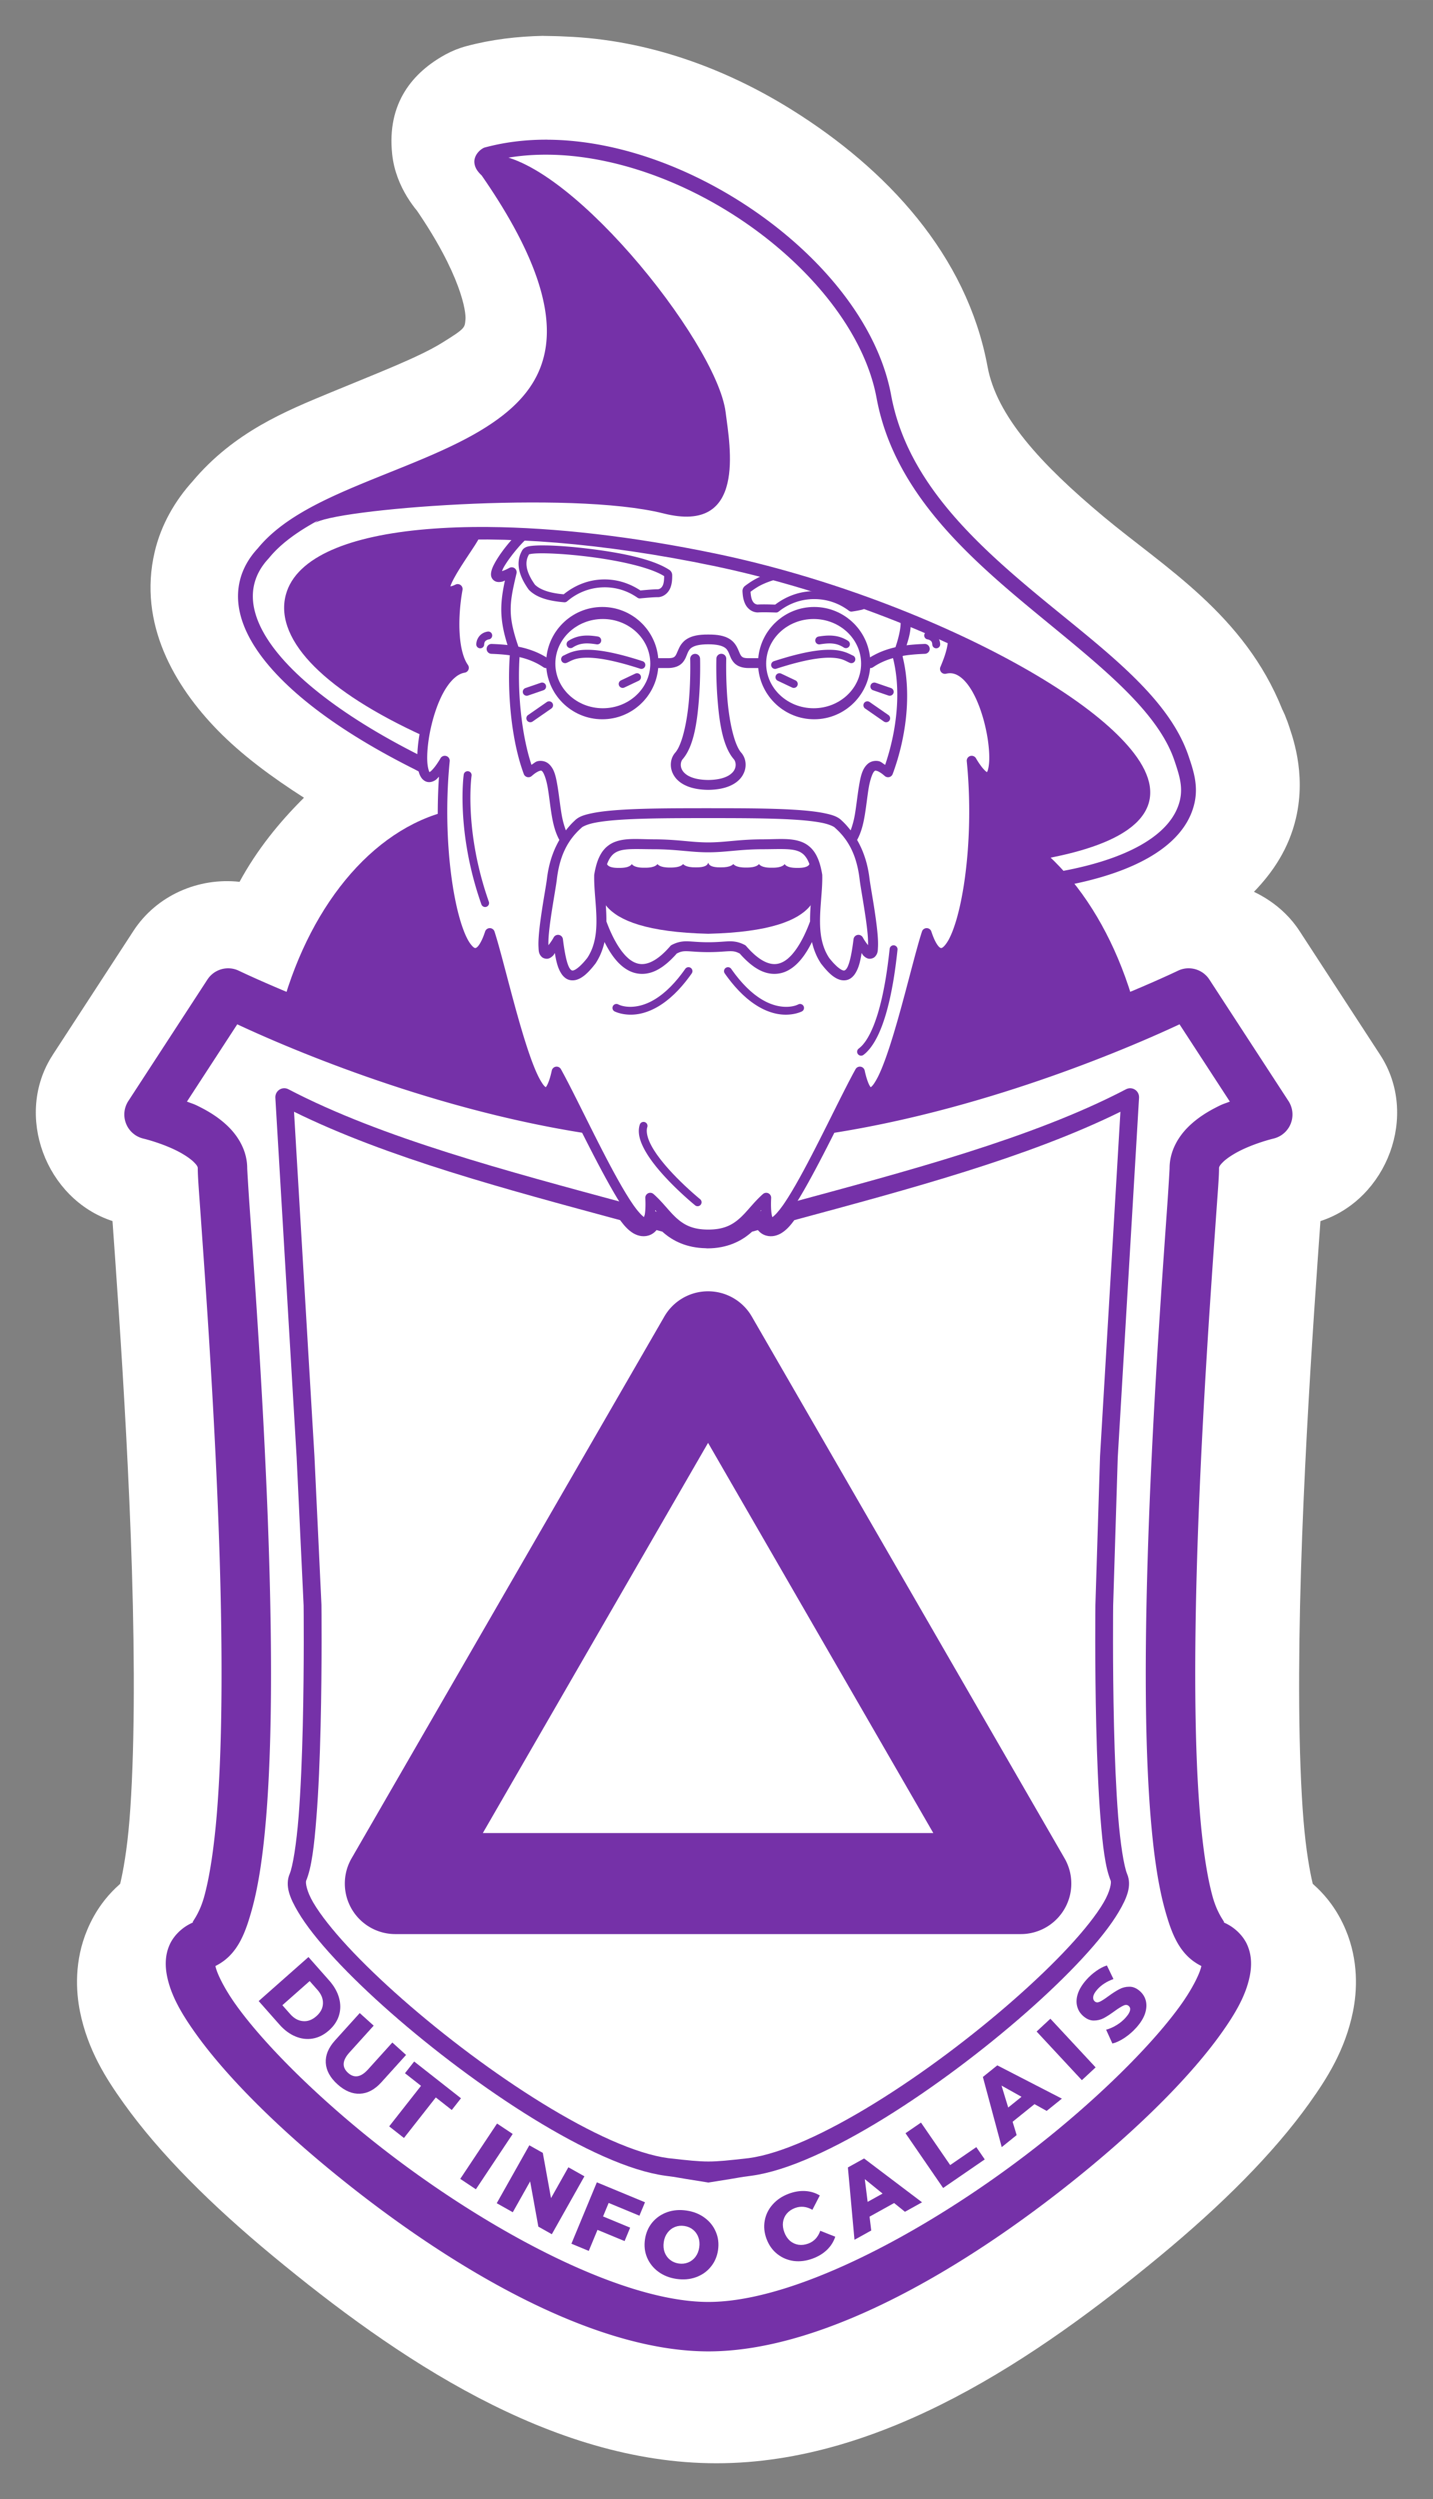 <?xml version="1.0" encoding="UTF-8" standalone="no"?>
<!-- Created with Inkscape (http://www.inkscape.org/) -->

<svg
   xmlns:dc="http://purl.org/dc/elements/1.1/"
   xmlns:cc="http://creativecommons.org/ns#"
   xmlns:rdf="http://www.w3.org/1999/02/22-rdf-syntax-ns#"
   xmlns:svg="http://www.w3.org/2000/svg"
   xmlns="http://www.w3.org/2000/svg"
   xmlns:sodipodi="http://sodipodi.sourceforge.net/DTD/sodipodi-0.dtd"
   xmlns:inkscape="http://www.inkscape.org/namespaces/inkscape"
   width="200"
   height="348.722"
   viewBox="0 0 52.917 92.266"
   version="1.1"
   id="svg3376"
   inkscape:version="0.92.2 (5c3e80d, 2017-08-06)"
   sodipodi:docname="Logo+Patch_Delta_200px.svg">
  <rect x="0" y="0" width="52.917" height="92.266" fill="#808080" stroke="none"/>
  <defs
     id="defs3370">
    <filter
       style="color-interpolation-filters:sRGB"
       inkscape:label="Duochrome"
       id="filter8580">
      <feColorMatrix
         type="luminanceToAlpha"
         result="colormatrix1"
         id="feColorMatrix8560" />
      <feFlood
         flood-opacity="1"
         flood-color="rgb(52,47,63)"
         result="flood1"
         id="feFlood8562" />
      <feComposite
         in2="colormatrix1"
         operator="out"
         result="composite1"
         id="feComposite8564" />
      <feFlood
         flood-opacity="1"
         flood-color="rgb(249,168,5)"
         result="flood2"
         id="feFlood8566" />
      <feComposite
         in2="colormatrix1"
         result="composite2"
         operator="in"
         id="feComposite8568" />
      <feComposite
         k4="0"
         k1="0"
         in="composite2"
         in2="composite1"
         k2="1"
         k3="1"
         operator="arithmetic"
         result="composite3"
         id="feComposite8570" />
      <feColorMatrix
         in="composite3"
         type="matrix"
         values="2 -1 0 0 0 0 2 -1 0 0 -1 0 2 0 0 0 0 0 1 0 "
         result="colormatrix2"
         id="feColorMatrix8572" />
      <feComposite
         k4="0"
         k3="0"
         k1="0"
         in="colormatrix2"
         in2="composite3"
         operator="arithmetic"
         k2="0"
         result="composite4"
         id="feComposite8574" />
      <feBlend
         in="composite4"
         in2="composite3"
         mode="normal"
         result="blend"
         id="feBlend8576" />
      <feComposite
         in2="SourceGraphic"
         operator="in"
         id="feComposite8578" />
    </filter>
  </defs>
  <sodipodi:namedview
     id="base"
     pagecolor="#ffffff"
     bordercolor="#666666"
     borderopacity="1.0"
     inkscape:pageopacity="0.0"
     inkscape:pageshadow="2"
     inkscape:zoom="0.98994949"
     inkscape:cx="63.224143"
     inkscape:cy="194.79982"
     inkscape:document-units="mm"
     inkscape:current-layer="layer1"
     showgrid="false"
     inkscape:pagecheckerboard="true"
     units="px"
     fit-margin-left="5"
     fit-margin-top="5"
     fit-margin-right="5"
     fit-margin-bottom="5"
     inkscape:window-width="1920"
     inkscape:window-height="1017"
     inkscape:window-x="2391"
     inkscape:window-y="-9"
     inkscape:window-maximized="1" />
  <g
     inkscape:label="Calque 1"
     inkscape:groupmode="layer"
     id="layer1"
     transform="translate(-78.292,-118.31)">
    <path
       style="color:#000000;font-style:normal;font-variant:normal;font-weight:normal;font-stretch:normal;font-size:medium;line-height:normal;font-family:sans-serif;font-variant-ligatures:normal;font-variant-position:normal;font-variant-caps:normal;font-variant-numeric:normal;font-variant-alternates:normal;font-feature-settings:normal;text-indent:0;text-align:start;text-decoration:none;text-decoration-line:none;text-decoration-style:solid;text-decoration-color:#000000;letter-spacing:normal;word-spacing:normal;text-transform:none;writing-mode:lr-tb;direction:ltr;text-orientation:mixed;dominant-baseline:auto;baseline-shift:baseline;text-anchor:start;white-space:normal;shape-padding:0;clip-rule:nonzero;display:inline;overflow:visible;visibility:visible;opacity:1;isolation:auto;mix-blend-mode:normal;color-interpolation:sRGB;color-interpolation-filters:linearRGB;solid-color:#000000;solid-opacity:1;vector-effect:none;fill:#ffffff;fill-opacity:1;fill-rule:nonzero;stroke:none;stroke-width:6.363;stroke-linecap:round;stroke-linejoin:round;stroke-miterlimit:4;stroke-dasharray:none;stroke-dashoffset:0;stroke-opacity:1;paint-order:fill markers stroke;color-rendering:auto;image-rendering:auto;shape-rendering:auto;text-rendering:auto;enable-background:accumulate"
       d="m 98.349,119.633 c -0.946,0.021 -1.901,0.129 -2.844,0.383 -0.271,0.073 -0.527,0.177 -0.764,0.307 l -0.002,8e-4 c -1.184,0.65 -2.172,1.774 -1.964,3.689 0.135,1.237 0.916,2.122 1.245,2.434 l -0.422,-0.492 c 1.734,2.5 1.911,3.886 1.883,4.15 -0.032,0.305 0.014,0.318 -0.877,0.869 -0.866,0.536 -2.43,1.133 -4.108,1.829 -1.637,0.679 -3.554,1.447 -5.098,3.284 -0.629,0.696 -1.156,1.58 -1.395,2.604 -0.621,2.657 0.752,4.961 2.311,6.564 0.9,0.925 2.002,1.739 3.203,2.508 -0.915,0.907 -1.736,1.922 -2.379,3.105 -1.51,-0.167 -3.06,0.493 -3.921,1.815 v 8.4e-4 l -2.979,4.575 h 0.001 c -1.441,2.213 -0.257,5.33 2.207,6.134 0.001,0.01 0.001,0.012 0.002,0.022 0.061,0.867 0.144,2.015 0.232,3.357 0.178,2.682 0.381,6.133 0.485,9.546 0.104,3.412 0.101,6.815 -0.094,9.214 -0.088,1.08 -0.233,1.878 -0.341,2.33 -0.492,0.435 -0.912,0.974 -1.216,1.699 -0.482,1.146 -0.419,2.271 -0.268,3.021 0.287,1.419 0.963,2.472 1.605,3.371 1.346,1.886 3.257,3.781 5.526,5.658 4.511,3.731 10.235,7.646 16.372,7.646 6.137,0 11.861,-3.915 16.373,-7.646 2.269,-1.877 4.18,-3.772 5.526,-5.657 v -8e-4 c 0.642,-0.899 1.317,-1.952 1.605,-3.371 0.152,-0.749 0.214,-1.875 -0.268,-3.021 -0.305,-0.726 -0.725,-1.265 -1.217,-1.699 -0.108,-0.452 -0.252,-1.249 -0.34,-2.329 -0.195,-2.399 -0.199,-5.803 -0.095,-9.214 0.104,-3.413 0.307,-6.864 0.485,-9.546 0.089,-1.341 0.171,-2.489 0.233,-3.357 9.5e-4,-0.01 9.5e-4,-0.012 0.002,-0.022 2.463,-0.804 3.649,-3.921 2.207,-6.134 l -2.979,-4.575 c -0.418,-0.642 -1.011,-1.127 -1.684,-1.448 0.707,-0.73 1.29,-1.603 1.551,-2.719 0.397,-1.701 -0.157,-3.098 -0.316,-3.573 -0.003,-0.007 -0.005,-0.013 -0.007,-0.019 -0.002,-0.005 -0.004,-0.011 -0.006,-0.016 -0.004,-0.01 -0.009,-0.018 -0.013,-0.028 -0.041,-0.118 -0.09,-0.233 -0.145,-0.345 -1e-5,-3e-5 -0.012,-0.021 -0.014,-0.025 -1.398,-3.51 -4.362,-5.257 -6.596,-7.122 -2.335,-1.949 -3.957,-3.724 -4.292,-5.545 -0.761,-4.13 -3.741,-7.305 -7.227,-9.481 -2.483,-1.55 -5.35,-2.588 -8.353,-2.705 -0.334,-0.018 -0.468,-0.016 -0.832,-0.024 z"
       id="rect7500"
       inkscape:connector-curvature="0"
       sodipodi:nodetypes="cccccccccccccccccccccscccccscsccccccsccccccccccccccsssccc" />
    <g
       transform="matrix(0.138,0,0,0.138,4.456,115.24)"
       id="g9398">
      <path
         style="color:#000000;font-style:normal;font-variant:normal;font-weight:normal;font-stretch:normal;font-size:medium;line-height:normal;font-family:sans-serif;font-variant-ligatures:normal;font-variant-position:normal;font-variant-caps:normal;font-variant-numeric:normal;font-variant-alternates:normal;font-feature-settings:normal;text-indent:0;text-align:start;text-decoration:none;text-decoration-line:none;text-decoration-style:solid;text-decoration-color:#000000;letter-spacing:normal;word-spacing:normal;text-transform:none;writing-mode:lr-tb;direction:ltr;text-orientation:mixed;dominant-baseline:auto;baseline-shift:baseline;text-anchor:start;white-space:normal;shape-padding:0;clip-rule:nonzero;display:inline;overflow:visible;visibility:visible;opacity:1;isolation:auto;mix-blend-mode:normal;color-interpolation:sRGB;color-interpolation-filters:linearRGB;solid-color:#000000;solid-opacity:1;vector-effect:none;fill:#7531a8;fill-opacity:1;fill-rule:nonzero;stroke:none;stroke-width:13.229;stroke-linecap:round;stroke-linejoin:round;stroke-miterlimit:4;stroke-dasharray:none;stroke-dashoffset:0;stroke-opacity:1;color-rendering:auto;image-rendering:auto;shape-rendering:auto;text-rendering:auto;enable-background:accumulate"
         d="m 853.074,281.304 a 6.615,6.615 0 0 0 -2.86,0.672 c 0,0 -35.981,17.323 -77.575,26.844 -2.885,7.484 -5.675,10.613 -7.557,1.628 -0.011,0 -0.023,0 -0.034,0.01 -1.963,3.532 -4.705,9.109 -7.655,14.998 43.56,-6.76 82.826,-24.267 93.281,-29.162 l 13.463,20.676 c -0.905,0.371 -1.608,0.541 -2.549,0.994 -2.86,1.375 -5.877,3.121 -8.521,5.715 -2.645,2.594 -5.053,6.452 -5.053,11.114 0,0.253 -0.257,4.8 -0.688,10.918 -0.43,6.117 -1.021,14.355 -1.66,23.996 -1.278,19.283 -2.748,44.181 -3.508,69.111 -0.76,24.93 -0.824,49.853 0.773,69.471 0.799,9.809 1.983,18.266 3.879,25.039 1.788,6.387 3.901,12.038 9.693,14.902 -0.01,0.062 0,0.053 -0.014,0.127 -0.344,1.7 -2.166,5.652 -5.449,10.252 -6.567,9.2 -18.522,21.479 -32.94,33.402 -28.835,23.846 -68.329,46.108 -93.498,46.108 -25.169,0 -64.663,-22.262 -93.498,-46.108 -14.417,-11.923 -26.373,-24.202 -32.94,-33.402 -3.283,-4.6 -5.105,-8.552 -5.449,-10.252 -0.014,-0.073 0,-0.063 -0.014,-0.125 5.793,-2.865 7.906,-8.517 9.694,-14.904 1.896,-6.773 3.08,-15.23 3.879,-25.039 1.598,-19.618 1.536,-44.54 0.776,-69.471 -0.76,-24.93 -2.229,-49.828 -3.508,-69.111 -0.639,-9.641 -1.232,-17.879 -1.663,-23.996 -0.43,-6.117 -0.685,-10.664 -0.685,-10.918 0,-4.662 -2.41,-8.519 -5.055,-11.114 -2.645,-2.594 -5.661,-4.34 -8.521,-5.715 -0.941,-0.452 -1.644,-0.622 -2.549,-0.994 l 13.463,-20.676 c 10.436,4.886 49.583,22.341 93.052,29.127 -2.955,-5.9 -5.701,-11.486 -7.662,-15.008 -1.886,9.057 -4.689,5.891 -7.585,-1.642 -41.495,-9.532 -77.343,-26.791 -77.343,-26.791 a 6.615,6.615 0 0 0 -8.445,2.334 l -21.166,32.506 a 6.615,6.615 0 0 0 4.054,10.055 c 0,0 4.343,1.037 8.449,3.012 2.053,0.987 3.95,2.218 4.99,3.238 1.04,1.02 1.088,1.416 1.088,1.668 0,2.204 0.287,5.711 0.719,11.846 0.432,6.134 1.022,14.343 1.658,23.943 1.273,19.2 2.732,43.96 3.485,68.639 0.752,24.679 0.784,49.318 -0.736,67.994 -0.76,9.338 -1.94,17.21 -3.434,22.547 -1.494,5.337 -3.801,7.168 -2.824,6.777 -2.713,1.085 -5.305,3.398 -6.49,6.219 -1.185,2.821 -1.109,5.664 -0.59,8.225 1.037,5.121 3.797,9.919 7.646,15.312 7.699,10.786 20.213,23.454 35.275,35.91 30.124,24.913 69.626,49.142 101.93,49.142 32.303,0 71.805,-24.23 101.93,-49.142 15.062,-12.456 27.577,-25.125 35.275,-35.91 3.849,-5.393 6.612,-10.192 7.649,-15.312 0.518,-2.56 0.596,-5.404 -0.59,-8.225 -1.185,-2.821 -3.78,-5.134 -6.493,-6.219 0.977,0.391 -1.33,-1.441 -2.824,-6.777 -1.494,-5.337 -2.673,-13.209 -3.433,-22.547 -1.521,-18.676 -1.489,-43.315 -0.736,-67.994 0.752,-24.679 2.212,-49.439 3.485,-68.639 0.636,-9.6 1.226,-17.809 1.658,-23.943 0.432,-6.134 0.719,-9.642 0.719,-11.846 0,-0.252 0.048,-0.648 1.088,-1.668 1.04,-1.02 2.937,-2.251 4.99,-3.238 4.107,-1.974 8.449,-3.012 8.449,-3.012 a 6.615,6.615 0 0 0 4.057,-10.055 l -21.168,-32.506 a 6.615,6.615 0 0 0 -5.586,-3.006 z"
         id="path9302"
         inkscape:connector-curvature="0"
         inkscape:export-xdpi="38.90226"
         inkscape:export-ydpi="38.90226" />
      <path
         style="display:inline;opacity:1;fill:#7531a8;fill-opacity:1;stroke:none;stroke-width:3.969;stroke-linecap:round;stroke-linejoin:round;stroke-miterlimit:4;stroke-dasharray:none;stroke-dashoffset:0;stroke-opacity:1;paint-order:markers stroke fill"
         d="m 795.761,239.598 c 0.154,27.343 -7.612,49.031 -12.706,33.264 -3.852,11.737 -13.419,58.454 -17.876,37.058 -1.562,2.805 -3.631,6.939 -5.896,11.476 32.785,-5.646 63.857,-17.421 80.723,-24.543 -6.629,-29.166 -23.439,-51.296 -44.246,-57.255 z m -142.313,5.3e-4 c -20.806,5.96 -37.616,28.089 -44.245,57.254 16.866,7.122 47.937,18.897 80.722,24.543 -2.265,-4.537 -4.334,-8.671 -5.895,-11.476 -4.456,21.396 -14.024,-25.322 -17.876,-37.058 -5.093,15.767 -12.859,-5.921 -12.705,-33.264 z"
         id="path9304"
         inkscape:connector-curvature="0"
         inkscape:export-xdpi="38.90226"
         inkscape:export-ydpi="38.90226" />
      <path
         style="color:#000000;font-style:normal;font-variant:normal;font-weight:normal;font-stretch:normal;font-size:medium;line-height:normal;font-family:sans-serif;font-variant-ligatures:normal;font-variant-position:normal;font-variant-caps:normal;font-variant-numeric:normal;font-variant-alternates:normal;font-feature-settings:normal;text-indent:0;text-align:start;text-decoration:none;text-decoration-line:none;text-decoration-style:solid;text-decoration-color:#000000;letter-spacing:normal;word-spacing:normal;text-transform:none;writing-mode:lr-tb;direction:ltr;text-orientation:mixed;dominant-baseline:auto;baseline-shift:baseline;text-anchor:start;white-space:normal;shape-padding:0;clip-rule:nonzero;display:inline;overflow:visible;visibility:visible;opacity:1;isolation:auto;mix-blend-mode:normal;color-interpolation:sRGB;color-interpolation-filters:linearRGB;solid-color:#000000;solid-opacity:1;vector-effect:none;fill:#7531a8;fill-opacity:1;fill-rule:nonzero;stroke:none;stroke-width:2.117;stroke-linecap:round;stroke-linejoin:round;stroke-miterlimit:4;stroke-dasharray:none;stroke-dashoffset:0;stroke-opacity:1;color-rendering:auto;image-rendering:auto;shape-rendering:auto;text-rendering:auto;enable-background:accumulate"
         d="m 681.405,168.177 c -1.434,-0.033 -2.623,-0.01 -3.592,0.066 a 1.058,1.058 0 0 0 -0.121,0 c -0.019,0 -0.032,0.01 -0.051,0.01 v 0 a 1.058,1.058 0 0 0 -0.035,0.01 c -0.452,0.04 -0.862,0.09 -1.24,0.182 -0.24,0.058 -1.02,0.255 -1.484,0.889 -0.017,0.023 -0.057,0.08 -0.102,0.156 -2.6e-4,5.3e-4 0,0 0,0 -0.466,0.806 -1.066,2.173 -0.965,3.981 0.101,1.799 0.857,3.935 2.674,6.473 5.3e-4,7.9e-4 0,0 0,0 0,0 0,0 0,0 0.058,0.082 0.121,0.154 0.188,0.221 a 1.058,1.058 0 0 0 0.01,0 c 1.857,1.828 4.577,2.626 7.607,3.035 0.569,0.077 1.15,0.134 1.732,0.182 a 1.058,1.058 0 0 0 0.779,-0.256 c 2.458,-2.127 5.591,-3.496 9.068,-3.721 a 1.058,1.058 0 0 0 0.029,0 c 3.605,-0.226 6.979,0.822 9.725,2.754 a 1.058,1.058 0 0 0 0.711,0.188 c 2.019,-0.198 3.727,-0.335 4.844,-0.332 a 1.058,1.058 0 0 0 0.01,0 c 0.091,-2.6e-4 0.182,-0.01 0.268,-0.024 1.484,-0.234 2.511,-1.324 2.971,-2.49 0.435,-1.103 0.502,-2.269 0.488,-3.367 0,-0.587 -0.302,-1.116 -0.773,-1.426 -4.66,-3.045 -13.602,-4.688 -21.795,-5.682 -4.099,-0.497 -7.973,-0.785 -10.938,-0.854 z m -0.049,2.117 c 2.87,0.067 6.695,0.348 10.732,0.838 7.968,0.966 16.732,2.783 20.68,5.254 -0.01,0.878 -0.067,1.719 -0.312,2.342 -0.245,0.622 -0.686,1.076 -1.334,1.178 -5.3e-4,0 0,0 0,0 -1.211,7.9e-4 -2.842,0.14 -4.707,0.32 -3.048,-2.024 -6.719,-3.174 -10.645,-2.928 h 0.119 c 0,1e-4 -0.046,0 -0.088,0 a 1.058,1.058 0 0 0 -0.055,0 c -3.76,0.241 -7.134,1.73 -9.863,3.949 -0.446,-0.04 -0.891,-0.08 -1.307,-0.137 -2.811,-0.38 -5.065,-1.145 -6.385,-2.434 -1.631,-2.289 -2.191,-4.03 -2.264,-5.326 -0.072,-1.276 0.321,-2.159 0.67,-2.77 0.075,-0.11 -0.12,0.013 0.27,-0.082 0.237,-0.058 0.574,-0.107 1.004,-0.143 0.858,-0.072 2.051,-0.094 3.486,-0.061 z"
         id="path9306"
         inkscape:connector-curvature="0"
         inkscape:export-xdpi="38.90226"
         inkscape:export-ydpi="38.90226" />
      <path
         style="color:#000000;font-style:normal;font-variant:normal;font-weight:normal;font-stretch:normal;font-size:medium;line-height:normal;font-family:sans-serif;font-variant-ligatures:normal;font-variant-position:normal;font-variant-caps:normal;font-variant-numeric:normal;font-variant-alternates:normal;font-feature-settings:normal;text-indent:0;text-align:start;text-decoration:none;text-decoration-line:none;text-decoration-style:solid;text-decoration-color:#000000;letter-spacing:normal;word-spacing:normal;text-transform:none;writing-mode:lr-tb;direction:ltr;text-orientation:mixed;dominant-baseline:auto;baseline-shift:baseline;text-anchor:start;white-space:normal;shape-padding:0;clip-rule:nonzero;display:inline;overflow:visible;visibility:visible;opacity:1;isolation:auto;mix-blend-mode:normal;color-interpolation:sRGB;color-interpolation-filters:linearRGB;solid-color:#000000;solid-opacity:1;vector-effect:none;fill:#7531a8;fill-opacity:1;fill-rule:nonzero;stroke:none;stroke-width:2.646;stroke-linecap:round;stroke-linejoin:miter;stroke-miterlimit:4;stroke-dasharray:none;stroke-dashoffset:0;stroke-opacity:1;color-rendering:auto;image-rendering:auto;shape-rendering:auto;text-rendering:auto;enable-background:accumulate"
         d="m 728.081,197.162 a 1.323,1.323 0 0 0 -1.342,1.303 c 0,0 -0.154,5.103 0.312,10.949 0.467,5.846 1.331,12.393 4.287,15.875 l 0.018,0.021 0.019,0.02 c 0.513,0.555 0.83,1.862 0.082,3.055 -0.747,1.191 -2.647,2.492 -6.899,2.539 -4.251,-0.047 -6.15,-1.348 -6.896,-2.539 -0.747,-1.192 -0.431,-2.5 0.082,-3.055 l 0.019,-0.02 0.018,-0.021 c 2.956,-3.482 3.821,-10.029 4.287,-15.875 0.467,-5.846 0.312,-10.949 0.312,-10.949 a 1.323,1.323 0 1 0 -2.645,0.078 c 0,0 0.148,4.982 -0.305,10.66 -0.453,5.678 -1.731,12.094 -3.666,14.373 l 0.035,-0.041 c -1.417,1.533 -1.741,4.086 -0.381,6.256 1.36,2.17 4.316,3.729 9.125,3.779 h 0.014 0.014 c 4.809,-0.05 7.767,-1.61 9.127,-3.779 1.36,-2.17 1.034,-4.722 -0.383,-6.256 l 0.037,0.041 c -1.935,-2.279 -3.213,-8.695 -3.666,-14.373 -0.453,-5.678 -0.305,-10.66 -0.305,-10.66 a 1.323,1.323 0 0 0 -1.303,-1.381 z"
         id="path9308"
         inkscape:connector-curvature="0"
         inkscape:export-xdpi="38.90226"
         inkscape:export-ydpi="38.90226" />
      <path
         id="path9310"
         style="display:inline;fill:#7531a8;fill-opacity:1;stroke:none;stroke-width:1.323;stroke-linecap:round;stroke-linejoin:round;stroke-miterlimit:4;stroke-dasharray:none;stroke-opacity:1"
         d="m 724.559,272.073 c -32.904,-0.802 -30.237,-12.58 -28.395,-19.054 0.676,-0.424 1.219,-0.191 1.219,-0.191 -0.06,0.608 0.203,1.671 3.289,1.617 3.088,0.052 3.349,-1.012 3.438,-1.009 0.089,0 0.421,1.013 3.425,0.962 3.005,0.05 3.335,-0.961 3.44,-0.959 0.105,0 0.489,0.962 3.422,0.912 2.934,0.049 3.318,-0.913 3.442,-0.912 0.124,2e-4 0.557,0.915 3.421,0.866 2.384,0.04 3.083,-0.588 3.251,-1.156 0.06,-0.158 0.093,-5.3e-4 0.093,-5.3e-4 0.168,0.568 0.867,1.196 3.251,1.156 2.864,0.049 3.296,-0.865 3.421,-0.866 0.124,-2.6e-4 0.508,0.962 3.442,0.912 2.932,0.051 3.317,-0.91 3.422,-0.912 0.105,0 0.435,1.01 3.441,0.959 3.004,0.052 3.335,-0.958 3.425,-0.962 0.089,0 0.35,1.06 3.438,1.009 3.086,0.053 3.349,-1.009 3.289,-1.617 0,0 0.543,-0.234 1.219,0.191 1.843,6.474 4.51,18.252 -28.395,19.054"
         inkscape:connector-curvature="0"
         sodipodi:nodetypes="cccccccccccccccccccccc"
         inkscape:export-xdpi="38.90226"
         inkscape:export-ydpi="38.90226" />
      <path
         style="color:#000000;font-style:normal;font-variant:normal;font-weight:normal;font-stretch:normal;font-size:medium;line-height:normal;font-family:sans-serif;font-variant-ligatures:normal;font-variant-position:normal;font-variant-caps:normal;font-variant-numeric:normal;font-variant-alternates:normal;font-feature-settings:normal;text-indent:0;text-align:start;text-decoration:none;text-decoration-line:none;text-decoration-style:solid;text-decoration-color:#000000;letter-spacing:normal;word-spacing:normal;text-transform:none;writing-mode:lr-tb;direction:ltr;text-orientation:mixed;dominant-baseline:auto;baseline-shift:baseline;text-anchor:start;white-space:normal;shape-padding:0;clip-rule:nonzero;display:inline;overflow:visible;visibility:visible;opacity:1;isolation:auto;mix-blend-mode:normal;color-interpolation:sRGB;color-interpolation-filters:linearRGB;solid-color:#000000;solid-opacity:1;vector-effect:none;fill:#7531a8;fill-opacity:1;fill-rule:nonzero;stroke:none;stroke-width:2.117;stroke-linecap:round;stroke-linejoin:miter;stroke-miterlimit:4;stroke-dasharray:none;stroke-dashoffset:0;stroke-opacity:1;color-rendering:auto;image-rendering:auto;shape-rendering:auto;text-rendering:auto;enable-background:accumulate"
         d="m 680.132,204.861 a 1.058,1.058 0 0 0 -0.385,0.062 l -4.076,1.402 a 1.059,1.059 0 1 0 0.69,2.002 l 4.076,-1.402 a 1.058,1.058 0 0 0 -0.305,-2.064 z"
         id="path9312"
         inkscape:connector-curvature="0"
         inkscape:export-xdpi="38.90226"
         inkscape:export-ydpi="38.90226" />
      <path
         style="color:#000000;font-style:normal;font-variant:normal;font-weight:normal;font-stretch:normal;font-size:medium;line-height:normal;font-family:sans-serif;font-variant-ligatures:normal;font-variant-position:normal;font-variant-caps:normal;font-variant-numeric:normal;font-variant-alternates:normal;font-feature-settings:normal;text-indent:0;text-align:start;text-decoration:none;text-decoration-line:none;text-decoration-style:solid;text-decoration-color:#000000;letter-spacing:normal;word-spacing:normal;text-transform:none;writing-mode:lr-tb;direction:ltr;text-orientation:mixed;dominant-baseline:auto;baseline-shift:baseline;text-anchor:start;white-space:normal;shape-padding:0;clip-rule:nonzero;display:inline;overflow:visible;visibility:visible;opacity:1;isolation:auto;mix-blend-mode:normal;color-interpolation:sRGB;color-interpolation-filters:linearRGB;solid-color:#000000;solid-opacity:1;vector-effect:none;fill:#7531a8;fill-opacity:1;fill-rule:nonzero;stroke:none;stroke-width:2.117;stroke-linecap:round;stroke-linejoin:miter;stroke-miterlimit:4;stroke-dasharray:none;stroke-dashoffset:0;stroke-opacity:1;color-rendering:auto;image-rendering:auto;shape-rendering:auto;text-rendering:auto;enable-background:accumulate"
         d="m 681.921,209.88 a 1.058,1.058 0 0 0 -0.562,0.195 l -5.01,3.475 a 1.058,1.058 0 1 0 1.205,1.74 l 5.012,-3.475 a 1.058,1.058 0 0 0 -0.644,-1.935 z"
         id="path9314"
         inkscape:connector-curvature="0"
         inkscape:export-xdpi="38.90226"
         inkscape:export-ydpi="38.90226" />
      <path
         style="color:#000000;font-style:normal;font-variant:normal;font-weight:normal;font-stretch:normal;font-size:medium;line-height:normal;font-family:sans-serif;font-variant-ligatures:normal;font-variant-position:normal;font-variant-caps:normal;font-variant-numeric:normal;font-variant-alternates:normal;font-feature-settings:normal;text-indent:0;text-align:start;text-decoration:none;text-decoration-line:none;text-decoration-style:solid;text-decoration-color:#000000;letter-spacing:normal;word-spacing:normal;text-transform:none;writing-mode:lr-tb;direction:ltr;text-orientation:mixed;dominant-baseline:auto;baseline-shift:baseline;text-anchor:start;white-space:normal;shape-padding:0;clip-rule:nonzero;display:inline;overflow:visible;visibility:visible;opacity:1;isolation:auto;mix-blend-mode:normal;color-interpolation:sRGB;color-interpolation-filters:linearRGB;solid-color:#000000;solid-opacity:1;vector-effect:none;fill:#7531a8;fill-opacity:1;fill-rule:nonzero;stroke:none;stroke-width:2.117;stroke-linecap:round;stroke-linejoin:miter;stroke-miterlimit:4;stroke-dasharray:none;stroke-dashoffset:0;stroke-opacity:1;color-rendering:auto;image-rendering:auto;shape-rendering:auto;text-rendering:auto;enable-background:accumulate"
         d="m 769.065,204.861 a 1.058,1.058 0 0 0 -0.379,2.064 l 4.076,1.402 a 1.059,1.059 0 1 0 0.69,-2.002 l -4.076,-1.402 a 1.058,1.058 0 0 0 -0.311,-0.062 z"
         id="path9316"
         inkscape:connector-curvature="0"
         inkscape:export-xdpi="38.90226"
         inkscape:export-ydpi="38.90226" />
      <path
         style="color:#000000;font-style:normal;font-variant:normal;font-weight:normal;font-stretch:normal;font-size:medium;line-height:normal;font-family:sans-serif;font-variant-ligatures:normal;font-variant-position:normal;font-variant-caps:normal;font-variant-numeric:normal;font-variant-alternates:normal;font-feature-settings:normal;text-indent:0;text-align:start;text-decoration:none;text-decoration-line:none;text-decoration-style:solid;text-decoration-color:#000000;letter-spacing:normal;word-spacing:normal;text-transform:none;writing-mode:lr-tb;direction:ltr;text-orientation:mixed;dominant-baseline:auto;baseline-shift:baseline;text-anchor:start;white-space:normal;shape-padding:0;clip-rule:nonzero;display:inline;overflow:visible;visibility:visible;opacity:1;isolation:auto;mix-blend-mode:normal;color-interpolation:sRGB;color-interpolation-filters:linearRGB;solid-color:#000000;solid-opacity:1;vector-effect:none;fill:#7531a8;fill-opacity:1;fill-rule:nonzero;stroke:none;stroke-width:2.117;stroke-linecap:round;stroke-linejoin:miter;stroke-miterlimit:4;stroke-dasharray:none;stroke-dashoffset:0;stroke-opacity:1;color-rendering:auto;image-rendering:auto;shape-rendering:auto;text-rendering:auto;enable-background:accumulate"
         d="m 767.171,209.878 a 1.058,1.058 0 0 0 -0.613,1.938 l 5.012,3.475 a 1.058,1.058 0 1 0 1.205,-1.74 l -5.01,-3.475 a 1.058,1.058 0 0 0 -0.594,-0.197 z"
         id="path9318"
         inkscape:connector-curvature="0"
         inkscape:export-xdpi="38.90226"
         inkscape:export-ydpi="38.90226" />
      <path
         style="color:#000000;font-style:normal;font-variant:normal;font-weight:normal;font-stretch:normal;font-size:medium;line-height:normal;font-family:sans-serif;font-variant-ligatures:normal;font-variant-position:normal;font-variant-caps:normal;font-variant-numeric:normal;font-variant-alternates:normal;font-feature-settings:normal;text-indent:0;text-align:start;text-decoration:none;text-decoration-line:none;text-decoration-style:solid;text-decoration-color:#000000;letter-spacing:normal;word-spacing:normal;text-transform:none;writing-mode:lr-tb;direction:ltr;text-orientation:mixed;dominant-baseline:auto;baseline-shift:baseline;text-anchor:start;white-space:normal;shape-padding:0;clip-rule:nonzero;display:inline;overflow:visible;visibility:visible;opacity:1;isolation:auto;mix-blend-mode:normal;color-interpolation:sRGB;color-interpolation-filters:linearRGB;solid-color:#000000;solid-opacity:1;vector-effect:none;fill:#7531a8;fill-opacity:1;fill-rule:nonzero;stroke:none;stroke-width:2.117;stroke-linecap:round;stroke-linejoin:miter;stroke-miterlimit:4;stroke-dasharray:none;stroke-dashoffset:0;stroke-opacity:1;color-rendering:auto;image-rendering:auto;shape-rendering:auto;text-rendering:auto;enable-background:accumulate"
         d="m 691.31,196.107 c -3.107,0.151 -4.684,1.193 -5.459,1.529 a 1.058,1.058 0 1 0 0.842,1.941 c 1.171,-0.508 2.01,-1.224 4.721,-1.355 2.71,-0.132 7.208,0.425 14.91,2.928 a 1.058,1.058 0 1 0 0.654,-2.012 c -7.843,-2.548 -12.561,-3.183 -15.668,-3.031 z"
         id="path9320"
         inkscape:connector-curvature="0"
         inkscape:export-xdpi="38.90226"
         inkscape:export-ydpi="38.90226" />
      <path
         style="color:#000000;font-style:normal;font-variant:normal;font-weight:normal;font-stretch:normal;font-size:medium;line-height:normal;font-family:sans-serif;font-variant-ligatures:normal;font-variant-position:normal;font-variant-caps:normal;font-variant-numeric:normal;font-variant-alternates:normal;font-feature-settings:normal;text-indent:0;text-align:start;text-decoration:none;text-decoration-line:none;text-decoration-style:solid;text-decoration-color:#000000;letter-spacing:normal;word-spacing:normal;text-transform:none;writing-mode:lr-tb;direction:ltr;text-orientation:mixed;dominant-baseline:auto;baseline-shift:baseline;text-anchor:start;white-space:normal;shape-padding:0;clip-rule:nonzero;display:inline;overflow:visible;visibility:visible;opacity:1;isolation:auto;mix-blend-mode:normal;color-interpolation:sRGB;color-interpolation-filters:linearRGB;solid-color:#000000;solid-opacity:1;vector-effect:none;fill:#7531a8;fill-opacity:1;fill-rule:nonzero;stroke:none;stroke-width:2.117;stroke-linecap:round;stroke-linejoin:miter;stroke-miterlimit:4;stroke-dasharray:none;stroke-dashoffset:0;stroke-opacity:1;color-rendering:auto;image-rendering:auto;shape-rendering:auto;text-rendering:auto;enable-background:accumulate"
         d="m 691.181,192.326 c -1.332,0.12 -2.697,0.507 -4.045,1.381 a 1.058,1.058 0 1 0 1.152,1.775 c 2.101,-1.361 4.092,-1.215 6.406,-0.844 a 1.059,1.059 0 1 0 0.334,-2.092 c -1.217,-0.195 -2.516,-0.341 -3.848,-0.221 z"
         id="path9322"
         inkscape:connector-curvature="0"
         inkscape:export-xdpi="38.90226"
         inkscape:export-ydpi="38.90226" />
      <path
         style="color:#000000;font-style:normal;font-variant:normal;font-weight:normal;font-stretch:normal;font-size:medium;line-height:normal;font-family:sans-serif;font-variant-ligatures:normal;font-variant-position:normal;font-variant-caps:normal;font-variant-numeric:normal;font-variant-alternates:normal;font-feature-settings:normal;text-indent:0;text-align:start;text-decoration:none;text-decoration-line:none;text-decoration-style:solid;text-decoration-color:#000000;letter-spacing:normal;word-spacing:normal;text-transform:none;writing-mode:lr-tb;direction:ltr;text-orientation:mixed;dominant-baseline:auto;baseline-shift:baseline;text-anchor:start;white-space:normal;shape-padding:0;clip-rule:nonzero;display:inline;overflow:visible;visibility:visible;opacity:1;isolation:auto;mix-blend-mode:normal;color-interpolation:sRGB;color-interpolation-filters:linearRGB;solid-color:#000000;solid-opacity:1;vector-effect:none;fill:#7531a8;fill-opacity:1;fill-rule:nonzero;stroke:none;stroke-width:2.117;stroke-linecap:round;stroke-linejoin:miter;stroke-miterlimit:4;stroke-dasharray:none;stroke-dashoffset:0;stroke-opacity:1;color-rendering:auto;image-rendering:auto;shape-rendering:auto;text-rendering:auto;enable-background:accumulate"
         d="m 705.513,202.361 a 1.058,1.058 0 0 0 -0.48,0.107 l -3.809,1.805 a 1.058,1.058 0 1 0 0.906,1.912 l 3.809,-1.803 a 1.058,1.058 0 0 0 -0.426,-2.022 z"
         id="path9324"
         inkscape:connector-curvature="0"
         inkscape:export-xdpi="38.90226"
         inkscape:export-ydpi="38.90226" />
      <path
         style="color:#000000;font-style:normal;font-variant:normal;font-weight:normal;font-stretch:normal;font-size:medium;line-height:normal;font-family:sans-serif;font-variant-ligatures:normal;font-variant-position:normal;font-variant-caps:normal;font-variant-numeric:normal;font-variant-alternates:normal;font-feature-settings:normal;text-indent:0;text-align:start;text-decoration:none;text-decoration-line:none;text-decoration-style:solid;text-decoration-color:#000000;letter-spacing:normal;word-spacing:normal;text-transform:none;writing-mode:lr-tb;direction:ltr;text-orientation:mixed;dominant-baseline:auto;baseline-shift:baseline;text-anchor:start;white-space:normal;shape-padding:0;clip-rule:nonzero;display:inline;overflow:visible;visibility:visible;opacity:1;isolation:auto;mix-blend-mode:normal;color-interpolation:sRGB;color-interpolation-filters:linearRGB;solid-color:#000000;solid-opacity:1;vector-effect:none;fill:#7531a8;fill-opacity:1;fill-rule:nonzero;stroke:none;stroke-width:2.117;stroke-linecap:round;stroke-linejoin:miter;stroke-miterlimit:4;stroke-dasharray:none;stroke-dashoffset:0;stroke-opacity:1;color-rendering:auto;image-rendering:auto;shape-rendering:auto;text-rendering:auto;enable-background:accumulate"
         d="m 660.212,228.572 a 1.058,1.058 0 0 0 -1.08,0.922 c 0,0 -2.168,15.111 4.727,34.713 a 1.058,1.058 0 1 0 1.996,-0.703 c -6.736,-19.152 -4.627,-33.709 -4.627,-33.709 a 1.058,1.058 0 0 0 -1.016,-1.223 z"
         id="path9326"
         inkscape:connector-curvature="0"
         inkscape:export-xdpi="38.90226"
         inkscape:export-ydpi="38.90226" />
      <path
         style="color:#000000;font-style:normal;font-variant:normal;font-weight:normal;font-stretch:normal;font-size:medium;line-height:normal;font-family:sans-serif;font-variant-ligatures:normal;font-variant-position:normal;font-variant-caps:normal;font-variant-numeric:normal;font-variant-alternates:normal;font-feature-settings:normal;text-indent:0;text-align:start;text-decoration:none;text-decoration-line:none;text-decoration-style:solid;text-decoration-color:#000000;letter-spacing:normal;word-spacing:normal;text-transform:none;writing-mode:lr-tb;direction:ltr;text-orientation:mixed;dominant-baseline:auto;baseline-shift:baseline;text-anchor:start;white-space:normal;shape-padding:0;clip-rule:nonzero;display:inline;overflow:visible;visibility:visible;opacity:1;isolation:auto;mix-blend-mode:normal;color-interpolation:sRGB;color-interpolation-filters:linearRGB;solid-color:#000000;solid-opacity:1;vector-effect:none;fill:#7531a8;fill-opacity:1;fill-rule:nonzero;stroke:none;stroke-width:2.117;stroke-linecap:round;stroke-linejoin:miter;stroke-miterlimit:4;stroke-dasharray:none;stroke-dashoffset:0;stroke-opacity:1;color-rendering:auto;image-rendering:auto;shape-rendering:auto;text-rendering:auto;enable-background:accumulate"
         d="m 774.144,275.156 a 1.058,1.058 0 0 0 -1.043,0.963 c -1.1,10.5 -2.798,16.912 -4.408,20.812 -1.61,3.901 -3.08,5.262 -3.869,5.856 a 1.058,1.058 0 1 0 1.272,1.691 c 1.062,-0.798 2.832,-2.571 4.553,-6.74 1.721,-4.17 3.445,-10.763 4.559,-21.398 a 1.058,1.058 0 0 0 -1.062,-1.184 z"
         id="path9328"
         inkscape:connector-curvature="0"
         inkscape:export-xdpi="38.90226"
         inkscape:export-ydpi="38.90226" />
      <path
         style="color:#000000;font-style:normal;font-variant:normal;font-weight:normal;font-stretch:normal;font-size:medium;line-height:normal;font-family:sans-serif;font-variant-ligatures:normal;font-variant-position:normal;font-variant-caps:normal;font-variant-numeric:normal;font-variant-alternates:normal;font-feature-settings:normal;text-indent:0;text-align:start;text-decoration:none;text-decoration-line:none;text-decoration-style:solid;text-decoration-color:#000000;letter-spacing:normal;word-spacing:normal;text-transform:none;writing-mode:lr-tb;direction:ltr;text-orientation:mixed;dominant-baseline:auto;baseline-shift:baseline;text-anchor:start;white-space:normal;shape-padding:0;clip-rule:nonzero;display:inline;overflow:visible;visibility:visible;opacity:1;isolation:auto;mix-blend-mode:normal;color-interpolation:sRGB;color-interpolation-filters:linearRGB;solid-color:#000000;solid-opacity:1;vector-effect:none;fill:#7531a8;fill-opacity:1;fill-rule:nonzero;stroke:none;stroke-width:2.117;stroke-linecap:round;stroke-linejoin:miter;stroke-miterlimit:4;stroke-dasharray:none;stroke-dashoffset:0;stroke-opacity:1;color-rendering:auto;image-rendering:auto;shape-rendering:auto;text-rendering:auto;enable-background:accumulate"
         d="m 719.276,281.009 a 1.058,1.058 0 0 0 -0.873,0.461 c -5.035,7.16 -9.592,9.401 -12.818,9.973 -3.226,0.572 -5.092,-0.469 -5.092,-0.469 a 1.058,1.058 0 1 0 -1,1.865 c 0,0 2.623,1.368 6.461,0.688 3.837,-0.68 8.917,-3.353 14.182,-10.84 a 1.058,1.058 0 0 0 -0.859,-1.678 z"
         id="path9330"
         inkscape:connector-curvature="0"
         inkscape:export-xdpi="38.90226"
         inkscape:export-ydpi="38.90226" />
      <path
         style="color:#000000;font-style:normal;font-variant:normal;font-weight:normal;font-stretch:normal;font-size:medium;line-height:normal;font-family:sans-serif;font-variant-ligatures:normal;font-variant-position:normal;font-variant-caps:normal;font-variant-numeric:normal;font-variant-alternates:normal;font-feature-settings:normal;text-indent:0;text-align:start;text-decoration:none;text-decoration-line:none;text-decoration-style:solid;text-decoration-color:#000000;letter-spacing:normal;word-spacing:normal;text-transform:none;writing-mode:lr-tb;direction:ltr;text-orientation:mixed;dominant-baseline:auto;baseline-shift:baseline;text-anchor:start;white-space:normal;shape-padding:0;clip-rule:nonzero;display:inline;overflow:visible;visibility:visible;opacity:1;isolation:auto;mix-blend-mode:normal;color-interpolation:sRGB;color-interpolation-filters:linearRGB;solid-color:#000000;solid-opacity:1;vector-effect:none;fill:#7531a8;fill-opacity:1;fill-rule:nonzero;stroke:none;stroke-width:2.117;stroke-linecap:round;stroke-linejoin:miter;stroke-miterlimit:4;stroke-dasharray:none;stroke-dashoffset:0;stroke-opacity:1;color-rendering:auto;image-rendering:auto;shape-rendering:auto;text-rendering:auto;enable-background:accumulate"
         d="m 707.239,322.404 a 1.058,1.058 0 0 0 -1.004,0.754 c -0.689,2.188 0.108,4.58 1.428,6.936 1.32,2.355 3.239,4.735 5.215,6.891 3.951,4.311 8.156,7.725 8.156,7.725 a 1.059,1.059 0 1 0 1.336,-1.643 c 0,0 -4.11,-3.344 -7.932,-7.514 -1.911,-2.085 -3.741,-4.376 -4.928,-6.494 -1.187,-2.118 -1.655,-4.003 -1.258,-5.264 a 1.058,1.058 0 0 0 -1.014,-1.391 z"
         id="path9332"
         inkscape:connector-curvature="0"
         inkscape:export-xdpi="38.90226"
         inkscape:export-ydpi="38.90226" />
      <path
         style="color:#000000;font-style:normal;font-variant:normal;font-weight:normal;font-stretch:normal;font-size:medium;line-height:normal;font-family:sans-serif;font-variant-ligatures:normal;font-variant-position:normal;font-variant-caps:normal;font-variant-numeric:normal;font-variant-alternates:normal;font-feature-settings:normal;text-indent:0;text-align:start;text-decoration:none;text-decoration-line:none;text-decoration-style:solid;text-decoration-color:#000000;letter-spacing:normal;word-spacing:normal;text-transform:none;writing-mode:lr-tb;direction:ltr;text-orientation:mixed;dominant-baseline:auto;baseline-shift:baseline;text-anchor:start;white-space:normal;shape-padding:0;clip-rule:nonzero;display:inline;overflow:visible;visibility:visible;opacity:1;isolation:auto;mix-blend-mode:normal;color-interpolation:sRGB;color-interpolation-filters:linearRGB;solid-color:#000000;solid-opacity:1;vector-effect:none;fill:#7531a8;fill-opacity:1;fill-rule:nonzero;stroke:none;stroke-width:2.117;stroke-linecap:round;stroke-linejoin:miter;stroke-miterlimit:4;stroke-dasharray:none;stroke-dashoffset:0;stroke-opacity:1;color-rendering:auto;image-rendering:auto;shape-rendering:auto;text-rendering:auto;enable-background:accumulate"
         d="m 729.815,281.013 a 1.058,1.058 0 0 0 -0.828,1.678 c 5.264,7.486 10.344,10.16 14.182,10.84 3.837,0.68 6.461,-0.688 6.461,-0.688 a 1.058,1.058 0 1 0 -1,-1.865 c 0,0 -1.866,1.041 -5.092,0.469 -3.226,-0.572 -7.783,-2.812 -12.818,-9.973 a 1.058,1.058 0 0 0 -0.904,-0.461 z"
         id="path9334"
         inkscape:connector-curvature="0"
         inkscape:export-xdpi="38.90226"
         inkscape:export-ydpi="38.90226" />
      <path
         style="color:#000000;font-style:normal;font-variant:normal;font-weight:normal;font-stretch:normal;font-size:medium;line-height:normal;font-family:sans-serif;font-variant-ligatures:normal;font-variant-position:normal;font-variant-caps:normal;font-variant-numeric:normal;font-variant-alternates:normal;font-feature-settings:normal;text-indent:0;text-align:start;text-decoration:none;text-decoration-line:none;text-decoration-style:solid;text-decoration-color:#000000;letter-spacing:normal;word-spacing:normal;text-transform:none;writing-mode:lr-tb;direction:ltr;text-orientation:mixed;dominant-baseline:auto;baseline-shift:baseline;text-anchor:start;white-space:normal;shape-padding:0;clip-rule:nonzero;display:inline;overflow:visible;visibility:visible;opacity:1;isolation:auto;mix-blend-mode:normal;color-interpolation:sRGB;color-interpolation-filters:linearRGB;solid-color:#000000;solid-opacity:1;vector-effect:none;fill:#7531a8;fill-opacity:1;fill-rule:nonzero;stroke:none;stroke-width:2.919;stroke-linecap:round;stroke-linejoin:round;stroke-miterlimit:4;stroke-dasharray:none;stroke-dashoffset:0;stroke-opacity:1;paint-order:markers stroke fill;color-rendering:auto;image-rendering:auto;shape-rendering:auto;text-rendering:auto;enable-background:accumulate"
         d="m 696.21,184.635 c -8.281,0 -15.025,6.744 -15.025,15.025 0,8.281 6.744,15.024 15.025,15.024 7.835,0 14.291,-6.039 14.963,-13.704 0.799,0 1.611,0 2.415,0 1.831,0.031 3.197,-0.487 4.029,-1.377 0.832,-0.89 1.087,-1.869 1.398,-2.584 0.311,-0.715 0.574,-1.186 1.264,-1.603 0.69,-0.418 1.945,-0.792 4.28,-0.792 2.336,0 3.591,0.374 4.28,0.792 0.69,0.418 0.953,0.889 1.264,1.603 0.311,0.715 0.566,1.694 1.398,2.584 0.833,0.89 2.199,1.409 4.029,1.377 0.803,0 1.616,0 2.415,0 0.672,7.665 7.128,13.704 14.963,13.704 8.281,0 15.025,-6.744 15.025,-15.024 0,-8.281 -6.744,-15.025 -15.025,-15.025 v 0 c -7.835,0 -14.292,6.039 -14.963,13.704 -0.808,-0.01 -1.634,-8e-4 -2.447,0 h -0.01 c -1.388,0.024 -1.768,-0.233 -2.051,-0.537 -0.284,-0.304 -0.514,-0.936 -0.904,-1.832 -0.39,-0.895 -1.041,-2.035 -2.322,-2.811 -1.278,-0.774 -3.049,-1.175 -5.648,-1.148 -2.599,-0.027 -4.37,0.374 -5.648,1.148 -1.282,0.776 -1.933,1.915 -2.322,2.811 -0.39,0.895 -0.62,1.528 -0.904,1.832 -0.284,0.304 -0.663,0.561 -2.052,0.537 h -0.01 c -0.813,0 -1.639,0 -2.447,0 -0.672,-7.665 -7.128,-13.704 -14.963,-13.704 z m 0.144,3.219 c 7.015,0 12.702,5.345 12.702,11.938 10e-5,6.593 -5.687,11.939 -12.702,11.939 -7.015,1e-4 -12.703,-5.345 -12.703,-11.939 1e-4,-6.594 5.687,-11.938 12.703,-11.938 z m 56.41,0 c 7.015,-2e-4 12.702,5.345 12.703,11.938 10e-5,6.594 -5.687,11.939 -12.703,11.939 -7.015,-1e-4 -12.702,-5.345 -12.702,-11.939 10e-5,-6.593 5.687,-11.938 12.702,-11.938 z"
         id="path9336"
         inkscape:connector-curvature="0"
         sodipodi:nodetypes="ssscccccccccccsssscccccscscccccssccccccccsc"
         inkscape:export-xdpi="38.90226"
         inkscape:export-ydpi="38.90226" />
      <path
         style="color:#000000;font-style:normal;font-variant:normal;font-weight:normal;font-stretch:normal;font-size:medium;line-height:normal;font-family:sans-serif;font-variant-ligatures:normal;font-variant-position:normal;font-variant-caps:normal;font-variant-numeric:normal;font-variant-alternates:normal;font-feature-settings:normal;text-indent:0;text-align:start;text-decoration:none;text-decoration-line:none;text-decoration-style:solid;text-decoration-color:#000000;letter-spacing:normal;word-spacing:normal;text-transform:none;writing-mode:lr-tb;direction:ltr;text-orientation:mixed;dominant-baseline:auto;baseline-shift:baseline;text-anchor:start;white-space:normal;shape-padding:0;clip-rule:nonzero;display:inline;overflow:visible;visibility:visible;opacity:1;isolation:auto;mix-blend-mode:normal;color-interpolation:sRGB;color-interpolation-filters:linearRGB;solid-color:#000000;solid-opacity:1;vector-effect:none;fill:#7531a8;fill-opacity:1;fill-rule:nonzero;stroke:none;stroke-width:2.117;stroke-linecap:round;stroke-linejoin:miter;stroke-miterlimit:4;stroke-dasharray:none;stroke-dashoffset:0;stroke-opacity:1;color-rendering:auto;image-rendering:auto;shape-rendering:auto;text-rendering:auto;enable-background:accumulate"
         d="m 757.81,196.107 c -3.107,-0.151 -7.825,0.483 -15.668,3.031 a 1.058,1.058 0 1 0 0.654,2.012 c 7.702,-2.502 12.2,-3.06 14.91,-2.928 2.71,0.132 3.55,0.847 4.721,1.355 a 1.058,1.058 0 1 0 0.842,-1.941 c -0.775,-0.336 -2.352,-1.378 -5.459,-1.529 z"
         id="path9338"
         inkscape:connector-curvature="0"
         inkscape:export-xdpi="38.90226"
         inkscape:export-ydpi="38.90226" />
      <path
         style="color:#000000;font-style:normal;font-variant:normal;font-weight:normal;font-stretch:normal;font-size:medium;line-height:normal;font-family:sans-serif;font-variant-ligatures:normal;font-variant-position:normal;font-variant-caps:normal;font-variant-numeric:normal;font-variant-alternates:normal;font-feature-settings:normal;text-indent:0;text-align:start;text-decoration:none;text-decoration-line:none;text-decoration-style:solid;text-decoration-color:#000000;letter-spacing:normal;word-spacing:normal;text-transform:none;writing-mode:lr-tb;direction:ltr;text-orientation:mixed;dominant-baseline:auto;baseline-shift:baseline;text-anchor:start;white-space:normal;shape-padding:0;clip-rule:nonzero;display:inline;overflow:visible;visibility:visible;opacity:1;isolation:auto;mix-blend-mode:normal;color-interpolation:sRGB;color-interpolation-filters:linearRGB;solid-color:#000000;solid-opacity:1;vector-effect:none;fill:#7531a8;fill-opacity:1;fill-rule:nonzero;stroke:none;stroke-width:2.117;stroke-linecap:round;stroke-linejoin:miter;stroke-miterlimit:4;stroke-dasharray:none;stroke-dashoffset:0;stroke-opacity:1;color-rendering:auto;image-rendering:auto;shape-rendering:auto;text-rendering:auto;enable-background:accumulate"
         d="m 757.939,192.326 c -1.332,-0.12 -2.631,0.026 -3.848,0.221 a 1.059,1.059 0 1 0 0.334,2.092 c 2.314,-0.371 4.305,-0.517 6.406,0.844 a 1.058,1.058 0 1 0 1.152,-1.775 c -1.348,-0.873 -2.713,-1.261 -4.045,-1.381 z"
         id="path9340"
         inkscape:connector-curvature="0"
         inkscape:export-xdpi="38.90226"
         inkscape:export-ydpi="38.90226" />
      <path
         style="color:#000000;font-style:normal;font-variant:normal;font-weight:normal;font-stretch:normal;font-size:medium;line-height:normal;font-family:sans-serif;font-variant-ligatures:normal;font-variant-position:normal;font-variant-caps:normal;font-variant-numeric:normal;font-variant-alternates:normal;font-feature-settings:normal;text-indent:0;text-align:start;text-decoration:none;text-decoration-line:none;text-decoration-style:solid;text-decoration-color:#000000;letter-spacing:normal;word-spacing:normal;text-transform:none;writing-mode:lr-tb;direction:ltr;text-orientation:mixed;dominant-baseline:auto;baseline-shift:baseline;text-anchor:start;white-space:normal;shape-padding:0;clip-rule:nonzero;display:inline;overflow:visible;visibility:visible;opacity:1;isolation:auto;mix-blend-mode:normal;color-interpolation:sRGB;color-interpolation-filters:linearRGB;solid-color:#000000;solid-opacity:1;vector-effect:none;fill:#7531a8;fill-opacity:1;fill-rule:nonzero;stroke:none;stroke-width:2.117;stroke-linecap:round;stroke-linejoin:miter;stroke-miterlimit:4;stroke-dasharray:none;stroke-dashoffset:0;stroke-opacity:1;color-rendering:auto;image-rendering:auto;shape-rendering:auto;text-rendering:auto;enable-background:accumulate"
         d="m 743.575,202.361 a 1.058,1.058 0 0 0 -0.395,2.022 l 3.809,1.803 a 1.058,1.058 0 1 0 0.906,-1.912 l -3.809,-1.805 a 1.058,1.058 0 0 0 -0.512,-0.107 z"
         id="path9342"
         inkscape:connector-curvature="0"
         inkscape:export-xdpi="38.90226"
         inkscape:export-ydpi="38.90226" />
      <path
         style="color:#000000;font-style:normal;font-variant:normal;font-weight:normal;font-stretch:normal;font-size:medium;line-height:normal;font-family:sans-serif;font-variant-ligatures:normal;font-variant-position:normal;font-variant-caps:normal;font-variant-numeric:normal;font-variant-alternates:normal;font-feature-settings:normal;text-indent:0;text-align:start;text-decoration:none;text-decoration-line:none;text-decoration-style:solid;text-decoration-color:#000000;letter-spacing:normal;word-spacing:normal;text-transform:none;writing-mode:lr-tb;direction:ltr;text-orientation:mixed;dominant-baseline:auto;baseline-shift:baseline;text-anchor:start;white-space:normal;shape-padding:0;clip-rule:nonzero;display:inline;overflow:visible;visibility:visible;opacity:1;isolation:auto;mix-blend-mode:normal;color-interpolation:sRGB;color-interpolation-filters:linearRGB;solid-color:#000000;solid-opacity:1;vector-effect:none;fill:#7531a8;fill-opacity:1;fill-rule:nonzero;stroke:none;stroke-width:3.969;stroke-linecap:butt;stroke-linejoin:round;stroke-miterlimit:4;stroke-dasharray:none;stroke-dashoffset:0;stroke-opacity:1;paint-order:markers stroke fill;color-rendering:auto;image-rendering:auto;shape-rendering:auto;text-rendering:auto;enable-background:accumulate"
         d="m 681.519,59.613 c -5.724,-0.026 -11.343,0.636 -16.73,2.086 a 1.985,1.985 0 0 0 -0.44,0.176 c -1.422,0.78 -2.534,2.37 -2.361,3.953 0.155,1.427 0.975,2.437 1.947,3.361 13.901,20.037 18.366,34.329 17.291,44.705 -1.076,10.381 -7.544,17.328 -16.818,23.064 -9.274,5.736 -21.231,10.007 -32.422,14.648 -11.166,4.631 -21.632,9.598 -27.957,17.342 -2.391,2.571 -4.068,5.512 -4.826,8.756 -1.946,8.329 2.3,17.189 10.611,25.734 8.258,8.491 20.707,16.894 36.223,24.652 0.019,0.012 0.054,0.035 0.057,0.037 0.015,0.01 0.021,0.011 0.025,0.014 0.019,0.01 0.02,0.01 0.025,0.012 0.011,0.01 0.021,0.011 0.037,0.02 2e-4,2e-4 0,-1e-4 0,0 0.01,0 0.043,0.021 0.043,0.021 0.04,0.02 0.015,0.01 0.037,0.02 0.011,0.01 0.02,0.011 0.033,0.018 0,8e-4 5.3e-4,0 0,0 0,0 0.01,0 0.012,0 0,0 0.01,0 0.012,0.01 0,0 0,0 0.01,0.01 0.01,0 0.01,0 0.016,0.01 0.163,0.082 0.44,0.221 0.895,0.449 l 1.781,-3.547 c -0.448,-0.225 -0.719,-0.36 -0.881,-0.441 0,0 0,0 0,0 -0.014,-0.01 -0.017,-0.01 -0.02,-0.01 -0.01,0 -0.01,0 -0.01,0 0,0 -0.01,0 -0.012,-0.01 0,0 -0.01,0 -0.01,0 0,0 0,0 0,0 -15.384,-7.665 -27.605,-15.97 -35.434,-24.02 -7.828,-8.049 -11.101,-15.613 -9.594,-22.064 0.591,-2.53 1.883,-4.845 3.902,-7.002 a 1.985,1.985 0 0 0 0.09,-0.105 c 5.462,-6.718 15.39,-11.641 26.447,-16.227 11.057,-4.586 23.176,-8.869 32.99,-14.94 9.815,-6.07 17.45,-14.181 18.678,-26.031 1.228,-11.85 -3.802,-26.953 -17.992,-47.4 a 1.985,1.985 0 0 0 -0.305,-0.348 c -0.691,-0.62 -0.838,-1.036 -0.863,-1.06 19.995,-5.301 44.241,1.056 64.311,13.584 20.133,12.567 35.905,31.277 39.289,49.641 4.333,23.511 22.022,40.305 39.602,54.98 17.579,14.675 35.036,27.472 40.018,41.775 1.9e-4,5.3e-4 -10e-5,0 0,0 1.289,3.829 2.427,7.099 1.553,10.844 -1.446,6.188 -7.268,11.342 -17.1,15.078 -9.832,3.736 -23.451,5.917 -39.527,6.295 l 0.094,3.969 c 16.379,-0.385 30.361,-2.57 40.844,-6.553 10.483,-3.983 17.689,-9.899 19.555,-17.887 1.167,-4.995 -0.387,-9.242 -1.662,-13.031 a 1.985,1.985 0 0 0 -0.01,-0.019 c -5.659,-16.252 -23.786,-28.964 -41.223,-43.52 -17.436,-14.556 -34.197,-30.715 -38.24,-52.654 -3.691,-20.025 -20.258,-39.282 -41.092,-52.287 -15.625,-9.754 -33.735,-16.02 -50.906,-16.098 z m -15.26,5.742 -0.272,0.107 c -7.9e-4,2.9e-4 -0.053,-0.069 -0.053,-0.064 0.01,0.073 -0.289,0.294 0.324,-0.043 z"
         id="path9344"
         inkscape:connector-curvature="0"
         inkscape:export-xdpi="38.90226"
         inkscape:export-ydpi="38.90226" />
      <path
         style="color:#000000;font-style:normal;font-variant:normal;font-weight:normal;font-stretch:normal;font-size:medium;line-height:normal;font-family:sans-serif;font-variant-ligatures:normal;font-variant-position:normal;font-variant-caps:normal;font-variant-numeric:normal;font-variant-alternates:normal;font-feature-settings:normal;text-indent:0;text-align:start;text-decoration:none;text-decoration-line:none;text-decoration-style:solid;text-decoration-color:#000000;letter-spacing:normal;word-spacing:normal;text-transform:none;writing-mode:lr-tb;direction:ltr;text-orientation:mixed;dominant-baseline:auto;baseline-shift:baseline;text-anchor:start;white-space:normal;shape-padding:0;clip-rule:nonzero;display:inline;overflow:visible;visibility:visible;opacity:1;isolation:auto;mix-blend-mode:normal;color-interpolation:sRGB;color-interpolation-filters:linearRGB;solid-color:#000000;solid-opacity:1;vector-effect:none;fill:#7531a8;fill-opacity:1;fill-rule:nonzero;stroke:none;stroke-width:3.34;stroke-linecap:butt;stroke-linejoin:round;stroke-miterlimit:4;stroke-dasharray:none;stroke-dashoffset:0;stroke-opacity:1;paint-order:markers stroke fill;color-rendering:auto;image-rendering:auto;shape-rendering:auto;text-rendering:auto;enable-background:accumulate"
         d="m 665.689,163.238 c -5.898,-0.047 -11.446,0.152 -16.574,0.59 -10.257,0.876 -18.846,2.704 -25.309,5.557 -6.463,2.853 -10.93,6.832 -12.293,12.041 -1.639,6.264 1.377,12.901 7.701,19.207 6.324,6.306 16.07,12.519 28.748,18.338 l 1.393,-3.035 c -12.445,-5.712 -21.903,-11.804 -27.783,-17.668 -5.88,-5.864 -8.067,-11.263 -6.828,-15.996 1.014,-3.875 4.473,-7.21 10.412,-9.832 5.939,-2.622 14.225,-4.429 24.244,-5.285 20.038,-1.712 46.994,0.341 76.443,6.467 29.386,6.112 59.139,17.635 80.84,29.832 10.851,6.099 19.691,12.379 25.426,18.133 5.735,5.754 8.105,10.816 7.168,14.399 -0.521,1.99 -2.017,3.863 -4.508,5.596 -2.491,1.732 -5.929,3.269 -9.998,4.547 -8.138,2.556 -18.778,4.1 -29.539,4.773 l 0.209,3.332 c 10.939,-0.685 21.77,-2.231 30.332,-4.92 4.281,-1.345 7.999,-2.969 10.904,-4.99 2.905,-2.021 5.045,-4.493 5.83,-7.492 1.44,-5.502 -1.948,-11.496 -8.033,-17.602 -6.085,-6.105 -15.128,-12.49 -26.154,-18.688 -22.053,-12.395 -52.032,-23.999 -81.797,-30.189 -22.276,-4.633 -43.139,-6.973 -60.834,-7.113 z"
         id="path9346"
         inkscape:connector-curvature="0"
         inkscape:export-xdpi="38.90226"
         inkscape:export-ydpi="38.90226" />
      <path
         style="color:#000000;font-style:normal;font-variant:normal;font-weight:normal;font-stretch:normal;font-size:medium;line-height:normal;font-family:sans-serif;font-variant-ligatures:normal;font-variant-position:normal;font-variant-caps:normal;font-variant-numeric:normal;font-variant-alternates:normal;font-feature-settings:normal;text-indent:0;text-align:start;text-decoration:none;text-decoration-line:none;text-decoration-style:solid;text-decoration-color:#000000;letter-spacing:normal;word-spacing:normal;text-transform:none;writing-mode:lr-tb;direction:ltr;text-orientation:mixed;dominant-baseline:auto;baseline-shift:baseline;text-anchor:start;white-space:normal;shape-padding:0;clip-rule:nonzero;display:inline;overflow:visible;visibility:visible;opacity:1;isolation:auto;mix-blend-mode:normal;color-interpolation:sRGB;color-interpolation-filters:linearRGB;solid-color:#000000;solid-opacity:1;vector-effect:none;fill:#7531a8;fill-opacity:1;fill-rule:nonzero;stroke:none;stroke-width:2.117;stroke-linecap:round;stroke-linejoin:round;stroke-miterlimit:4;stroke-dasharray:none;stroke-dashoffset:0;stroke-opacity:1;paint-order:markers stroke fill;color-rendering:auto;image-rendering:auto;shape-rendering:auto;text-rendering:auto;enable-background:accumulate"
         d="m 742.997,174.984 a 1.058,1.058 0 0 0 -0.281,0.047 c -4.193,1.229 -6.044,2.271 -8.303,3.963 -0.456,0.343 -0.716,0.892 -0.686,1.467 10e-5,5.3e-4 0,0 0,0 0.056,1.098 0.2,2.257 0.705,3.332 0.534,1.136 1.63,2.159 3.129,2.297 0.084,0.01 0.174,0.011 0.262,0.01 a 1.058,1.058 0 0 0 0.01,0 c 1.115,-0.074 2.826,-0.045 4.854,0.023 a 1.058,1.058 0 0 0 0.699,-0.232 c 2.617,-2.103 5.918,-3.362 9.529,-3.367 a 1.058,1.058 0 0 0 0.022,0 v 0 c 3.487,0 6.701,1.17 9.291,3.137 a 1.058,1.058 0 0 0 0.795,0.203 c 0.578,-0.085 1.154,-0.178 1.717,-0.291 0.773,-0.155 1.079,-0.214 1.416,-0.357 0.336,-0.144 0.429,-0.235 0.994,-0.5 a 1.059,1.059 0 1 0 -0.898,-1.918 c -0.64,0.3 -0.865,0.444 -0.928,0.471 -0.063,0.027 -0.237,0.075 -1.002,0.229 -0.411,0.082 -0.851,0.153 -1.293,0.221 -2.865,-2.04 -6.327,-3.31 -10.096,-3.311 a 1.058,1.058 0 0 0 -0.062,0 c -0.047,0 -0.067,0.01 -0.045,0 h 0.084 c -3.932,0.01 -7.523,1.387 -10.436,3.6 -1.872,-0.061 -3.51,-0.094 -4.719,-0.018 -5.3e-4,0 0,-1e-4 0,0 -0.653,-0.06 -1.122,-0.485 -1.406,-1.09 -0.287,-0.61 -0.406,-1.45 -0.467,-2.334 2.05,-1.519 3.505,-2.347 7.432,-3.498 a 1.058,1.058 0 0 0 -0.315,-2.078 z"
         id="path9348"
         inkscape:connector-curvature="0"
         inkscape:export-xdpi="38.90226"
         inkscape:export-ydpi="38.90226" />
      <path
         style="color:#000000;font-style:normal;font-variant:normal;font-weight:normal;font-stretch:normal;font-size:medium;line-height:normal;font-family:sans-serif;font-variant-ligatures:normal;font-variant-position:normal;font-variant-caps:normal;font-variant-numeric:normal;font-variant-alternates:normal;font-feature-settings:normal;text-indent:0;text-align:start;text-decoration:none;text-decoration-line:none;text-decoration-style:solid;text-decoration-color:#000000;letter-spacing:normal;word-spacing:normal;text-transform:none;writing-mode:lr-tb;direction:ltr;text-orientation:mixed;dominant-baseline:auto;baseline-shift:baseline;text-anchor:start;white-space:normal;shape-padding:0;clip-rule:nonzero;display:inline;overflow:visible;visibility:visible;opacity:1;isolation:auto;mix-blend-mode:normal;color-interpolation:sRGB;color-interpolation-filters:linearRGB;solid-color:#000000;solid-opacity:1;vector-effect:none;fill:#7531a8;fill-opacity:1;fill-rule:nonzero;stroke:none;stroke-width:2.646;stroke-linecap:round;stroke-linejoin:round;stroke-miterlimit:4;stroke-dasharray:none;stroke-dashoffset:0;stroke-opacity:1;color-rendering:auto;image-rendering:auto;shape-rendering:auto;text-rendering:auto;enable-background:accumulate"
         d="m 674.917,164.21 a 1.323,1.323 0 0 0 -0.809,0.32 c -1.976,1.664 -5.022,5.353 -6.654,8.326 -0.408,0.743 -0.728,1.435 -0.902,2.131 -0.175,0.696 -0.281,1.619 0.443,2.365 0.724,0.747 1.706,0.69 2.557,0.477 0.168,-0.042 0.427,-0.204 0.605,-0.264 -1.425,6.619 -1.541,11.021 1.355,19.217 -0.839,10.724 0.381,23.656 3.697,32.551 a 1.323,1.323 0 0 0 2.115,0.529 c 0.986,-0.872 1.743,-1.274 2.156,-1.379 0.413,-0.105 0.435,-0.07 0.639,0.105 0.408,0.35 1.083,2.032 1.475,4.289 0.392,2.257 0.665,5.033 1.117,7.688 0.403,2.365 0.993,4.575 2.018,6.402 -1.845,3.186 -2.886,6.684 -3.322,10.355 -0.256,2.156 -1.7,9.578 -2.15,14.805 -0.112,1.307 -0.167,2.484 -0.113,3.475 0.053,0.991 0.01,1.818 0.852,2.652 0.421,0.417 1.257,0.613 1.818,0.445 0.561,-0.167 0.921,-0.479 1.287,-0.85 0.129,-0.13 0.296,-0.465 0.426,-0.619 0.31,2.035 0.75,4.064 1.787,5.592 0.407,0.6 0.943,1.143 1.664,1.457 0.721,0.315 1.588,0.337 2.391,0.086 1.605,-0.502 3.095,-1.854 4.955,-4.244 a 1.323,1.323 0 0 0 0.057,-0.076 c 1.227,-1.834 1.97,-3.786 2.422,-5.775 1.787,3.592 3.911,6.367 6.627,7.721 1.905,0.95 4.12,1.098 6.314,0.277 2.108,-0.788 4.212,-2.439 6.391,-4.908 1.086,-0.56 1.69,-0.653 2.818,-0.623 1.175,0.031 2.876,0.246 5.609,0.246 2.733,0 4.435,-0.215 5.609,-0.246 1.128,-0.03 1.733,0.063 2.818,0.623 2.178,2.469 4.283,4.12 6.391,4.908 2.195,0.82 4.409,0.672 6.314,-0.277 2.716,-1.354 4.84,-4.129 6.627,-7.721 0.452,1.99 1.195,3.941 2.422,5.775 a 1.323,1.323 0 0 0 0.057,0.076 c 1.86,2.39 3.35,3.742 4.955,4.244 0.803,0.251 1.67,0.229 2.391,-0.086 0.721,-0.315 1.257,-0.857 1.664,-1.457 1.037,-1.528 1.478,-3.557 1.787,-5.592 0.13,0.154 0.297,0.489 0.426,0.619 0.366,0.37 0.726,0.682 1.287,0.85 0.561,0.167 1.397,-0.028 1.818,-0.445 0.843,-0.835 0.798,-1.661 0.852,-2.652 0.053,-0.991 -7.9e-4,-2.168 -0.113,-3.475 -0.45,-5.227 -1.895,-12.649 -2.15,-14.805 -0.436,-3.672 -1.477,-7.17 -3.322,-10.355 1.025,-1.827 1.615,-4.037 2.018,-6.402 0.452,-2.654 0.726,-5.43 1.117,-7.688 0.392,-2.257 1.067,-3.939 1.475,-4.289 0.204,-0.175 0.226,-0.21 0.639,-0.105 0.413,0.105 1.171,0.507 2.156,1.379 a 1.323,1.323 0 0 0 2.115,-0.529 c 3.261,-8.748 5.312,-20.729 2.654,-31.457 1.65,-4.341 2.708,-7.914 1.893,-10.664 a 1.323,1.323 0 1 0 -2.537,0.752 c 0.41,1.382 -0.263,4.96 -1.938,9.316 a 1.323,1.323 0 0 0 -0.045,0.809 c 2.478,9.494 0.804,20.468 -2.043,28.797 -0.527,-0.32 -1.077,-0.833 -1.605,-0.967 -1.073,-0.272 -2.242,0 -3.012,0.664 -1.54,1.323 -1.942,3.433 -2.359,5.842 -0.418,2.409 -0.687,5.174 -1.117,7.697 -0.28,1.642 -0.679,3.055 -1.139,4.281 -0.71,-0.886 -1.435,-1.766 -2.338,-2.572 -1.087,-1.143 -2.697,-1.616 -4.832,-2.045 -2.15,-0.432 -4.849,-0.712 -7.992,-0.904 -6.287,-0.385 -14.336,-0.404 -22.941,-0.404 -8.605,0 -16.654,0.02 -22.941,0.404 -3.143,0.192 -5.843,0.472 -7.992,0.904 -2.135,0.429 -3.745,0.901 -4.832,2.045 -0.903,0.806 -1.628,1.686 -2.338,2.572 -0.459,-1.227 -0.859,-2.639 -1.139,-4.281 -0.43,-2.523 -0.699,-5.288 -1.117,-7.697 -0.418,-2.409 -0.819,-4.519 -2.359,-5.842 -0.77,-0.662 -1.939,-0.936 -3.012,-0.664 -0.519,0.132 -1.06,0.638 -1.578,0.949 -2.753,-8.358 -3.898,-20.321 -3.096,-30.145 a 1.323,1.323 0 0 0 -0.072,-0.555 c -3.289,-9.183 -2.802,-12.226 -0.826,-20.52 a 1.323,1.323 0 0 0 -1.926,-1.465 c -0.918,0.507 -1.48,0.709 -1.965,0.873 0.117,-0.293 0.193,-0.539 0.406,-0.928 1.381,-2.515 4.583,-6.35 6.039,-7.576 a 1.323,1.323 0 0 0 -0.896,-2.344 z m -12.967,0.233 a 1.323,1.323 0 0 0 -1.137,0.727 c -0.399,0.763 -1.5,2.425 -2.723,4.274 -1.223,1.849 -2.588,3.932 -3.631,5.807 -0.522,0.937 -0.964,1.819 -1.274,2.635 -0.309,0.815 -0.554,1.536 -0.381,2.436 0.087,0.45 0.362,0.981 0.818,1.301 0.456,0.32 0.975,0.401 1.438,0.385 0.264,-0.01 0.601,-0.224 0.869,-0.283 -1.037,6.985 -0.9,13.829 1.48,18.436 -2.847,1.151 -5.02,3.938 -6.646,7.299 -1.92,3.967 -3.169,8.765 -3.727,12.986 -0.279,2.111 -0.384,4.072 -0.293,5.74 0.091,1.668 0.304,3.031 1.041,4.119 0.369,0.544 0.976,1.049 1.729,1.168 0.753,0.119 1.472,-0.14 2.076,-0.539 0.315,-0.208 0.615,-0.585 0.92,-0.881 -0.991,14.912 0.378,29.143 2.879,38.197 0.687,2.488 1.449,4.591 2.291,6.248 0.842,1.657 1.72,2.911 2.971,3.603 0.625,0.346 1.39,0.514 2.127,0.379 0.737,-0.135 1.387,-0.539 1.93,-1.08 0.417,-0.416 0.764,-0.999 1.113,-1.592 1.944,6.783 4.726,18.227 7.744,27.441 0.866,2.644 1.738,5.036 2.613,7.002 0.876,1.966 1.705,3.496 2.75,4.521 0.522,0.513 1.153,0.947 1.969,1.018 0.816,0.071 1.634,-0.343 2.168,-0.916 0.541,-0.581 0.955,-1.326 1.307,-2.271 3.796,7.223 9.312,18.836 14.254,27.518 1.383,2.43 2.702,4.584 3.918,6.295 1.216,1.711 2.258,2.982 3.463,3.715 0.602,0.366 1.368,0.637 2.186,0.4 0.817,-0.236 1.358,-0.924 1.652,-1.631 0.322,-0.771 0.473,-1.745 0.537,-2.902 1.27,1.413 2.489,2.831 3.998,4.174 2.345,2.086 5.47,3.69 10.182,3.69 4.711,0 7.837,-1.604 10.182,-3.69 1.509,-1.343 2.728,-2.761 3.998,-4.174 0.065,1.157 0.215,2.131 0.537,2.902 0.295,0.707 0.835,1.395 1.652,1.631 0.817,0.236 1.583,-0.034 2.186,-0.4 1.205,-0.733 2.247,-2.004 3.463,-3.715 1.216,-1.711 2.534,-3.864 3.918,-6.295 4.942,-8.682 10.458,-20.295 14.254,-27.518 0.352,0.946 0.765,1.69 1.307,2.271 0.533,0.573 1.352,0.987 2.168,0.916 0.816,-0.071 1.446,-0.505 1.969,-1.018 1.045,-1.025 1.874,-2.556 2.75,-4.521 0.876,-1.966 1.747,-4.358 2.613,-7.002 3.018,-9.214 5.8,-20.658 7.744,-27.441 0.349,0.593 0.696,1.176 1.113,1.592 0.543,0.541 1.193,0.945 1.93,1.08 0.737,0.135 1.501,-0.033 2.127,-0.379 1.251,-0.693 2.129,-1.946 2.971,-3.603 0.842,-1.657 1.604,-3.76 2.291,-6.248 2.501,-9.056 3.871,-23.29 2.879,-38.205 0.371,0.36 0.735,0.787 1.127,1.016 0.654,0.381 1.48,0.574 2.24,0.322 0.76,-0.252 1.263,-0.842 1.582,-1.449 0.638,-1.215 0.821,-2.744 0.848,-4.601 0.027,-1.857 -0.158,-4.019 -0.535,-6.301 -0.754,-4.563 -2.259,-9.586 -4.537,-13.412 -1.139,-1.913 -2.473,-3.541 -4.1,-4.623 -1.035,-0.689 -2.235,-1.007 -3.481,-1.115 1.086,-2.948 1.575,-5.12 1.627,-6.695 a 1.323,1.323 0 1 0 -2.644,-0.086 c -0.054,1.634 -0.356,3.592 -2.055,7.586 a 1.323,1.323 0 0 0 1.525,1.805 c 1.318,-0.316 2.412,-0.057 3.561,0.707 1.149,0.764 2.287,2.085 3.293,3.775 2.013,3.381 3.488,8.185 4.199,12.488 0.355,2.152 0.524,4.183 0.5,5.832 -0.024,1.649 -0.296,2.939 -0.543,3.408 -0.123,0.235 -0.171,0.203 -0.072,0.17 0.099,-0.033 0.155,0.039 -0.076,-0.096 -0.462,-0.269 -1.572,-1.433 -2.875,-3.668 a 1.323,1.323 0 0 0 -2.459,0.799 c 1.615,16.167 0.066,32.157 -2.553,41.639 -0.655,2.37 -1.377,4.332 -2.1,5.754 -0.722,1.422 -1.487,2.263 -1.895,2.488 -0.204,0.113 -0.275,0.109 -0.367,0.092 -0.093,-0.017 -0.268,-0.081 -0.539,-0.352 -0.542,-0.54 -1.313,-1.879 -2.014,-4.049 a 1.323,1.323 0 0 0 -2.516,-0.01 c -1.987,6.054 -5.314,20.585 -8.711,30.953 -0.849,2.592 -1.701,4.918 -2.518,6.75 -0.816,1.832 -1.647,3.18 -2.186,3.709 -0.27,0.265 -0.412,0.277 -0.346,0.272 0.067,-0.01 0.162,0.09 0,-0.084 -0.324,-0.348 -1.027,-1.819 -1.564,-4.4 a 1.323,1.323 0 0 0 -2.449,-0.373 c -3.801,6.828 -10.352,20.972 -15.783,30.514 -1.358,2.385 -2.644,4.481 -3.775,6.072 -1.131,1.592 -2.178,2.678 -2.682,2.984 -0.252,0.153 -0.245,0.072 -0.076,0.121 0.169,0.049 0.172,0.172 0.055,-0.109 -0.235,-0.564 -0.468,-2.323 -0.32,-5.115 a 1.323,1.323 0 0 0 -2.195,-1.062 c -2.527,2.226 -4.205,4.699 -6.219,6.49 -2.014,1.791 -4.277,3.021 -8.424,3.021 -4.147,0 -6.41,-1.23 -8.424,-3.021 -2.014,-1.791 -3.692,-4.264 -6.219,-6.49 a 1.323,1.323 0 0 0 -2.195,1.062 c 0.148,2.793 -0.085,4.552 -0.32,5.115 -0.117,0.282 -0.114,0.158 0.055,0.109 0.169,-0.049 0.176,0.032 -0.076,-0.121 -0.503,-0.306 -1.55,-1.393 -2.682,-2.984 -1.131,-1.592 -2.418,-3.687 -3.775,-6.072 -5.431,-9.542 -11.982,-23.686 -15.783,-30.514 a 1.323,1.323 0 0 0 -2.449,0.373 c -0.538,2.581 -1.24,4.052 -1.565,4.4 -0.162,0.174 -0.067,0.078 0,0.084 0.067,0.01 -0.076,-0.01 -0.346,-0.272 -0.539,-0.529 -1.369,-1.877 -2.186,-3.709 -0.816,-1.832 -1.669,-4.158 -2.518,-6.75 -3.397,-10.368 -6.724,-24.899 -8.711,-30.953 a 1.323,1.323 0 0 0 -2.516,0.01 c -0.701,2.17 -1.472,3.508 -2.014,4.049 -0.271,0.27 -0.446,0.335 -0.539,0.352 -0.093,0.017 -0.163,0.021 -0.367,-0.092 -0.408,-0.226 -1.172,-1.067 -1.895,-2.488 -0.722,-1.422 -1.445,-3.384 -2.1,-5.754 -2.619,-9.481 -4.168,-25.472 -2.553,-41.639 a 1.323,1.323 0 0 0 -2.459,-0.799 c -1.234,2.117 -2.282,3.279 -2.795,3.617 -0.256,0.169 -0.297,0.12 -0.203,0.135 0.094,0.015 0.142,0.101 0.049,-0.037 -0.187,-0.276 -0.511,-1.341 -0.59,-2.781 -0.079,-1.44 0.011,-3.267 0.273,-5.25 0.524,-3.966 1.736,-8.567 3.484,-12.18 1.748,-3.613 4.003,-6.05 6.234,-6.393 a 1.323,1.323 0 0 0 0.881,-2.07 c -2.531,-3.585 -2.892,-12.022 -1.447,-20.08 a 1.323,1.323 0 0 0 -1.893,-1.416 c -0.726,0.362 -1.001,0.398 -1.342,0.488 0.036,-0.152 0.01,-0.121 0.082,-0.316 0.234,-0.617 0.626,-1.415 1.111,-2.287 0.97,-1.744 2.308,-3.793 3.525,-5.633 1.217,-1.84 2.293,-3.424 2.859,-4.506 a 1.323,1.323 0 0 0 -1.207,-1.953 z m 62.611,76.68 c 8.601,0 16.625,0.024 22.779,0.4 3.077,0.188 5.691,0.469 7.635,0.859 1.943,0.39 3.193,1.004 3.447,1.275 a 1.323,1.323 0 0 0 0.09,0.088 c 4.252,3.761 5.93,8.449 6.576,13.891 0.304,2.566 1.716,9.765 2.143,14.719 0.095,1.108 0.116,2.028 0.094,2.779 -0.402,-0.524 -0.784,-0.981 -1.418,-2.106 a 1.323,1.323 0 0 0 -2.465,0.488 c -0.349,2.864 -0.955,6.543 -1.822,7.82 -0.217,0.319 -0.404,0.462 -0.531,0.518 -0.127,0.055 -0.23,0.086 -0.543,-0.012 -0.621,-0.194 -1.932,-1.147 -3.623,-3.309 -4.201,-6.326 -1.692,-14.977 -1.85,-22.143 a 1.323,1.323 0 0 0 -0.018,-0.188 c -0.42,-2.539 -1.065,-4.45 -2.033,-5.906 -0.969,-1.456 -2.294,-2.404 -3.768,-2.91 -2.947,-1.013 -6.36,-0.576 -10.557,-0.58 a 1.323,1.323 0 0 0 -0.012,0 c -6.184,0.05 -9.681,0.822 -14.125,0.822 -4.444,0 -7.941,-0.773 -14.125,-0.822 a 1.323,1.323 0 0 0 -0.012,0 c -4.197,0 -7.61,-0.433 -10.557,0.58 -1.473,0.506 -2.799,1.454 -3.768,2.91 -0.969,1.456 -1.613,3.367 -2.033,5.906 a 1.323,1.323 0 0 0 -0.018,0.188 c -0.158,7.165 2.351,15.816 -1.85,22.143 -1.691,2.161 -3.002,3.114 -3.623,3.309 -0.313,0.098 -0.416,0.067 -0.543,0.012 -0.127,-0.055 -0.315,-0.198 -0.531,-0.518 -0.867,-1.278 -1.473,-4.957 -1.822,-7.82 a 1.323,1.323 0 0 0 -2.465,-0.488 c -0.634,1.124 -1.016,1.581 -1.418,2.106 -0.022,-0.751 0,-1.671 0.094,-2.779 0.426,-4.953 1.838,-12.153 2.143,-14.719 0.646,-5.442 2.324,-10.129 6.576,-13.891 a 1.323,1.323 0 0 0 0.09,-0.088 c 0.254,-0.271 1.504,-0.885 3.447,-1.275 1.943,-0.39 4.557,-0.671 7.635,-0.859 6.155,-0.376 14.179,-0.4 22.779,-0.4 z m -19.846,8.287 c 1.622,-0.02 3.533,0.047 5.699,0.045 h 0.014 c 5.957,0.049 9.396,0.822 14.133,0.822 4.737,0 8.176,-0.773 14.133,-0.822 4.345,0 7.656,-0.267 9.699,0.435 1.022,0.351 1.758,0.866 2.428,1.873 0.659,0.99 1.217,2.525 1.6,4.777 0.063,3.448 -0.64,7.777 -0.609,12.23 -2.054,5.559 -4.676,9.545 -7.297,10.851 -1.319,0.658 -2.612,0.765 -4.209,0.168 -1.597,-0.597 -3.486,-1.984 -5.576,-4.414 a 1.323,1.323 0 0 0 -0.381,-0.305 c -1.506,-0.803 -2.842,-1.016 -4.248,-0.979 -1.406,0.037 -2.947,0.246 -5.539,0.246 -2.592,0 -4.133,-0.209 -5.539,-0.246 -1.406,-0.037 -2.742,0.176 -4.248,0.979 a 1.323,1.323 0 0 0 -0.381,0.305 c -2.09,2.43 -3.979,3.817 -5.576,4.414 -1.597,0.597 -2.889,0.49 -4.209,-0.168 -2.621,-1.306 -5.243,-5.293 -7.297,-10.851 0.031,-4.454 -0.672,-8.783 -0.609,-12.23 0.383,-2.253 0.943,-3.787 1.601,-4.777 0.67,-1.007 1.404,-1.522 2.426,-1.873 1.022,-0.351 2.36,-0.46 3.986,-0.48 z"
         id="path9350"
         inkscape:connector-curvature="0"
         inkscape:export-xdpi="38.90226"
         inkscape:export-ydpi="38.90226" />
      <path
         style="color:#000000;font-style:normal;font-variant:normal;font-weight:normal;font-stretch:normal;font-size:medium;line-height:normal;font-family:sans-serif;font-variant-ligatures:normal;font-variant-position:normal;font-variant-caps:normal;font-variant-numeric:normal;font-variant-alternates:normal;font-feature-settings:normal;text-indent:0;text-align:start;text-decoration:none;text-decoration-line:none;text-decoration-style:solid;text-decoration-color:#000000;letter-spacing:normal;word-spacing:normal;text-transform:none;writing-mode:lr-tb;direction:ltr;text-orientation:mixed;dominant-baseline:auto;baseline-shift:baseline;text-anchor:start;white-space:normal;shape-padding:0;clip-rule:nonzero;display:inline;overflow:visible;visibility:visible;opacity:1;isolation:auto;mix-blend-mode:normal;color-interpolation:sRGB;color-interpolation-filters:linearRGB;solid-color:#000000;solid-opacity:1;vector-effect:none;fill:#7531a8;fill-opacity:1;fill-rule:nonzero;stroke:none;stroke-width:2.646;stroke-linecap:round;stroke-linejoin:round;stroke-miterlimit:4;stroke-dasharray:none;stroke-dashoffset:0;stroke-opacity:1;color-rendering:auto;image-rendering:auto;shape-rendering:auto;text-rendering:auto;enable-background:accumulate"
         d="m 666.536,194.527 a 1.323,1.323 0 0 0 0.023,2.645 c 4.335,0.177 9.502,0.611 13.883,3.584 a 1.323,1.323 0 1 0 1.486,-2.189 c -5.076,-3.445 -10.847,-3.857 -15.262,-4.037 a 1.323,1.323 0 0 0 -0.131,0 z"
         id="path9352"
         inkscape:connector-curvature="0"
         inkscape:export-xdpi="38.90226"
         inkscape:export-ydpi="38.90226" />
      <path
         style="color:#000000;font-style:normal;font-variant:normal;font-weight:normal;font-stretch:normal;font-size:medium;line-height:normal;font-family:sans-serif;font-variant-ligatures:normal;font-variant-position:normal;font-variant-caps:normal;font-variant-numeric:normal;font-variant-alternates:normal;font-feature-settings:normal;text-indent:0;text-align:start;text-decoration:none;text-decoration-line:none;text-decoration-style:solid;text-decoration-color:#000000;letter-spacing:normal;word-spacing:normal;text-transform:none;writing-mode:lr-tb;direction:ltr;text-orientation:mixed;dominant-baseline:auto;baseline-shift:baseline;text-anchor:start;white-space:normal;shape-padding:0;clip-rule:nonzero;display:inline;overflow:visible;visibility:visible;opacity:1;isolation:auto;mix-blend-mode:normal;color-interpolation:sRGB;color-interpolation-filters:linearRGB;solid-color:#000000;solid-opacity:1;vector-effect:none;fill:#7531a8;fill-opacity:1;fill-rule:nonzero;stroke:none;stroke-width:2.117;stroke-linecap:round;stroke-linejoin:miter;stroke-miterlimit:4;stroke-dasharray:none;stroke-dashoffset:0;stroke-opacity:1;color-rendering:auto;image-rendering:auto;shape-rendering:auto;text-rendering:auto;enable-background:accumulate"
         d="m 665.646,191.207 a 1.058,1.058 0 0 0 -0.074,0.01 c 0,0 -0.733,0.074 -1.469,0.531 -0.735,0.457 -1.538,1.428 -1.611,2.828 a 1.059,1.059 0 1 0 2.115,0.111 c 0.039,-0.739 0.307,-0.95 0.613,-1.141 0.306,-0.19 0.586,-0.227 0.586,-0.227 a 1.059,1.059 0 0 0 -0.16,-2.111 z"
         id="path9354"
         inkscape:connector-curvature="0"
         inkscape:export-xdpi="38.90226"
         inkscape:export-ydpi="38.90226" />
      <path
         style="color:#000000;font-style:normal;font-variant:normal;font-weight:normal;font-stretch:normal;font-size:medium;line-height:normal;font-family:sans-serif;font-variant-ligatures:normal;font-variant-position:normal;font-variant-caps:normal;font-variant-numeric:normal;font-variant-alternates:normal;font-feature-settings:normal;text-indent:0;text-align:start;text-decoration:none;text-decoration-line:none;text-decoration-style:solid;text-decoration-color:#000000;letter-spacing:normal;word-spacing:normal;text-transform:none;writing-mode:lr-tb;direction:ltr;text-orientation:mixed;dominant-baseline:auto;baseline-shift:baseline;text-anchor:start;white-space:normal;shape-padding:0;clip-rule:nonzero;display:inline;overflow:visible;visibility:visible;opacity:1;isolation:auto;mix-blend-mode:normal;color-interpolation:sRGB;color-interpolation-filters:linearRGB;solid-color:#000000;solid-opacity:1;vector-effect:none;fill:#7531a8;fill-opacity:1;fill-rule:nonzero;stroke:none;stroke-width:2.646;stroke-linecap:round;stroke-linejoin:round;stroke-miterlimit:4;stroke-dasharray:none;stroke-dashoffset:0;stroke-opacity:1;color-rendering:auto;image-rendering:auto;shape-rendering:auto;text-rendering:auto;enable-background:accumulate"
         d="m 782.544,194.527 a 1.323,1.323 0 0 0 -0.092,0 c -4.415,0.18 -10.185,0.592 -15.262,4.037 a 1.323,1.323 0 1 0 1.486,2.189 c 4.381,-2.973 9.548,-3.407 13.883,-3.584 a 1.323,1.323 0 0 0 -0.016,-2.644 z"
         id="path9356"
         inkscape:connector-curvature="0"
         inkscape:export-xdpi="38.90226"
         inkscape:export-ydpi="38.90226" />
      <path
         style="color:#000000;font-style:normal;font-variant:normal;font-weight:normal;font-stretch:normal;font-size:medium;line-height:normal;font-family:sans-serif;font-variant-ligatures:normal;font-variant-position:normal;font-variant-caps:normal;font-variant-numeric:normal;font-variant-alternates:normal;font-feature-settings:normal;text-indent:0;text-align:start;text-decoration:none;text-decoration-line:none;text-decoration-style:solid;text-decoration-color:#000000;letter-spacing:normal;word-spacing:normal;text-transform:none;writing-mode:lr-tb;direction:ltr;text-orientation:mixed;dominant-baseline:auto;baseline-shift:baseline;text-anchor:start;white-space:normal;shape-padding:0;clip-rule:nonzero;display:inline;overflow:visible;visibility:visible;opacity:1;isolation:auto;mix-blend-mode:normal;color-interpolation:sRGB;color-interpolation-filters:linearRGB;solid-color:#000000;solid-opacity:1;vector-effect:none;fill:#7531a8;fill-opacity:1;fill-rule:nonzero;stroke:none;stroke-width:2.117;stroke-linecap:round;stroke-linejoin:miter;stroke-miterlimit:4;stroke-dasharray:none;stroke-dashoffset:0;stroke-opacity:1;color-rendering:auto;image-rendering:auto;shape-rendering:auto;text-rendering:auto;enable-background:accumulate"
         d="m 783.442,191.207 a 1.058,1.058 0 0 0 -0.129,2.111 c 0,0 0.28,0.036 0.586,0.227 0.306,0.19 0.574,0.402 0.613,1.141 a 1.059,1.059 0 1 0 2.115,-0.111 c -0.074,-1.4 -0.876,-2.371 -1.611,-2.828 -0.735,-0.457 -1.469,-0.531 -1.469,-0.531 a 1.058,1.058 0 0 0 -0.105,-0.01 z"
         id="path9358"
         inkscape:connector-curvature="0"
         inkscape:export-xdpi="38.90226"
         inkscape:export-ydpi="38.90226" />
      <path
         id="path9360"
         style="display:inline;fill:#7531a8;fill-opacity:1;stroke:none;stroke-width:2.646;stroke-linecap:round;stroke-linejoin:round;stroke-miterlimit:4;stroke-dasharray:none;stroke-opacity:1"
         d="m 661.985,165.782 c -0.029,-0.87 -0.069,0.13 -0.108,0.2 -2.216,3.995 -13.298,18.309 -4.366,13.851 -1.476,8.23 -1.335,16.822 1.669,21.077 -4.953,0.761 -8.453,8.343 -10.092,15.598 -0.031,0.139 -0.399,0.807 -0.429,0.945 -25.123,-11.531 -38.41,-24.608 -35.532,-35.605 2.844,-10.868 21.575,-16.665 48.829,-16.935"
         inkscape:connector-curvature="0"
         sodipodi:nodetypes="csccsccc"
         inkscape:export-xdpi="38.90226"
         inkscape:export-ydpi="38.90226" />
      <path
         inkscape:connector-curvature="0"
         id="path9362"
         style="display:inline;fill:#7531a8;fill-opacity:1;stroke:none;stroke-width:2.646;stroke-linecap:round;stroke-linejoin:round;stroke-miterlimit:4;stroke-dasharray:none;stroke-opacity:1"
         d="m 795.133,252.293 c 0.754,-8.006 0.853,-17.221 -0.08,-26.521 10.827,18.572 6.264,-27.789 -7.152,-24.571 1.74,-4.09 2.102,-6.284 2.16,-8.061 l 1.016,0.471 c 30.976,14.421 52.743,31.603 49.814,42.796 -2.612,9.98 -23.856,14.801 -45.555,16.159"
         sodipodi:nodetypes="ccccccc"
         inkscape:export-xdpi="38.90226"
         inkscape:export-ydpi="38.90226" />
      <g
         transform="translate(1262.843,175.939)"
         aria-label="DUT INFO CALAIS"
         style="font-style:italic;font-variant:normal;font-weight:bold;font-stretch:normal;font-size:50.8px;line-height:1.25;font-family:'Carolina Hills Personal Use';-inkscape-font-specification:'Carolina Hills Personal Use Bold Italic';letter-spacing:0px;word-spacing:0px;display:inline;fill:#7531a8;fill-opacity:1;stroke:none;stroke-width:0.265"
         id="g9390"
         inkscape:export-xdpi="38.90226"
         inkscape:export-ydpi="38.90226">
        <path
           d="m -645.259,369.903 5.568,6.299 q 1.935,2.189 2.613,4.606 0.679,2.417 -3.9e-4,4.679 -0.679,2.261 -2.696,4.045 -2.017,1.783 -4.345,2.18 -2.328,0.396 -4.643,-0.574 -2.315,-0.97 -4.25,-3.159 l -5.568,-6.299 z m -4.881,15.264 q 1.514,1.713 3.393,1.883 1.896,0.189 3.609,-1.325 1.713,-1.514 1.758,-3.419 0.062,-1.886 -1.452,-3.598 l -2.103,-2.379 -7.308,6.46 z"
           style="font-style:normal;font-variant:normal;font-weight:800;font-stretch:normal;font-size:25.4px;font-family:Montserrat;-inkscape-font-specification:'Montserrat Ultra-Bold';fill:#7531a8;fill-opacity:1;stroke-width:0.265"
           id="path9364"
           inkscape:connector-curvature="0" />
        <path
           d="m -637.495,403.95 q -2.94,-2.656 -3.133,-5.74 -0.174,-3.066 2.483,-6.007 l 6.606,-7.313 3.732,3.371 -6.504,7.2 q -2.861,3.166 -0.354,5.431 2.488,2.248 5.348,-0.919 l 6.504,-7.2 3.675,3.32 -6.606,7.313 q -2.656,2.94 -5.743,3.061 -3.068,0.138 -6.008,-2.518 z"
           style="font-style:normal;font-variant:normal;font-weight:800;font-stretch:normal;font-size:25.4px;font-family:Montserrat;-inkscape-font-specification:'Montserrat Ultra-Bold';fill:#7531a8;fill-opacity:1;stroke-width:0.265"
           id="path9366"
           inkscape:connector-curvature="0" />
        <path
           d="m -615.139,404.36 -4.295,-3.373 2.463,-3.136 12.524,9.838 -2.463,3.136 -4.275,-3.358 -8.52,10.846 -3.955,-3.107 z"
           style="font-style:normal;font-variant:normal;font-weight:800;font-stretch:normal;font-size:25.4px;font-family:Montserrat;-inkscape-font-specification:'Montserrat Ultra-Bold';fill:#7531a8;fill-opacity:1;stroke-width:0.265"
           id="path9368"
           inkscape:connector-curvature="0" />
        <path
           d="m -594.794,414.45 4.187,2.786 -9.849,14.803 -4.187,-2.786 z"
           style="font-style:normal;font-variant:normal;font-weight:800;font-stretch:normal;font-size:25.4px;font-family:Montserrat;-inkscape-font-specification:'Montserrat Ultra-Bold';fill:#7531a8;fill-opacity:1;stroke-width:0.265"
           id="path9370"
           inkscape:connector-curvature="0" />
        <path
           d="m -571.415,428.566 -8.721,15.494 -3.608,-2.031 -2.192,-12.106 -4.647,8.256 -4.294,-2.417 8.721,-15.494 3.608,2.031 2.192,12.106 4.647,-8.256 z"
           style="font-style:normal;font-variant:normal;font-weight:800;font-stretch:normal;font-size:25.4px;font-family:Montserrat;-inkscape-font-specification:'Montserrat Ultra-Bold';fill:#7531a8;fill-opacity:1;stroke-width:0.265"
           id="path9372"
           inkscape:connector-curvature="0" />
        <path
           d="m -564.93,435.689 -1.498,3.614 7.251,3.005 -1.488,3.59 -7.251,-3.005 -2.334,5.632 -4.646,-1.925 6.807,-16.425 12.882,5.339 -1.488,3.59 z"
           style="font-style:normal;font-variant:normal;font-weight:800;font-stretch:normal;font-size:25.4px;font-family:Montserrat;-inkscape-font-specification:'Montserrat Ultra-Bold';fill:#7531a8;fill-opacity:1;stroke-width:0.265"
           id="path9374"
           inkscape:connector-curvature="0" />
        <path
           d="m -546.796,456.018 q -2.789,-0.415 -4.849,-1.928 -2.035,-1.51 -3.006,-3.786 -0.946,-2.272 -0.557,-4.885 0.389,-2.613 1.955,-4.511 1.591,-1.895 3.978,-2.747 2.412,-0.848 5.2,-0.433 2.789,0.415 4.824,1.924 2.06,1.513 3.006,3.785 0.971,2.276 0.582,4.889 -0.389,2.613 -1.98,4.508 -1.566,1.898 -3.978,2.747 -2.387,0.852 -5.175,0.437 z m 0.613,-4.12 q 1.332,0.198 2.505,-0.269 1.174,-0.467 1.97,-1.505 0.8,-1.062 1.02,-2.545 0.22,-1.482 -0.239,-2.706 -0.456,-1.249 -1.443,-2.038 -0.987,-0.789 -2.318,-0.987 -1.332,-0.198 -2.505,0.269 -1.174,0.467 -1.974,1.53 -0.796,1.037 -1.017,2.519 -0.22,1.482 0.236,2.731 0.46,1.224 1.447,2.013 0.987,0.789 2.318,0.987 z"
           style="font-style:normal;font-variant:normal;font-weight:800;font-stretch:normal;font-size:25.4px;font-family:Montserrat;-inkscape-font-specification:'Montserrat Ultra-Bold';fill:#7531a8;fill-opacity:1;stroke-width:0.265"
           id="path9376"
           inkscape:connector-curvature="0" />
        <path
           d="m -510.276,450.552 q -2.616,0.981 -5.119,0.671 -2.488,-0.342 -4.417,-1.87 -1.929,-1.528 -2.865,-4.026 -0.936,-2.497 -0.487,-4.917 0.449,-2.42 2.108,-4.29 1.674,-1.902 4.29,-2.883 2.283,-0.856 4.418,-0.734 2.134,0.122 3.918,1.19 l -1.98,3.835 q -2.348,-1.344 -4.655,-0.479 -1.356,0.508 -2.203,1.504 -0.824,0.987 -1.008,2.304 -0.17,1.284 0.356,2.687 0.526,1.403 1.507,2.283 0.996,0.847 2.265,1.05 1.293,0.193 2.649,-0.315 2.307,-0.865 3.193,-3.421 l 4.013,1.588 q -0.642,1.977 -2.171,3.472 -1.528,1.495 -3.811,2.351 z"
           style="font-style:normal;font-variant:normal;font-weight:800;font-stretch:normal;font-size:25.4px;font-family:Montserrat;-inkscape-font-specification:'Montserrat Ultra-Bold';fill:#7531a8;fill-opacity:1;stroke-width:0.265"
           id="path9378"
           inkscape:connector-curvature="0" />
        <path
           d="m -488.544,435.715 -6.574,3.648 0.455,3.698 -4.486,2.489 -1.764,-19.355 4.331,-2.403 15.512,11.727 -4.575,2.539 z m -3.087,-2.528 -4.759,-3.866 0.762,6.084 z"
           style="font-style:normal;font-variant:normal;font-weight:800;font-stretch:normal;font-size:25.4px;font-family:Montserrat;-inkscape-font-specification:'Montserrat Ultra-Bold';fill:#7531a8;fill-opacity:1;stroke-width:0.265"
           id="path9380"
           inkscape:connector-curvature="0" />
        <path
           d="m -485.496,417.039 4.145,-2.848 7.81,11.368 6.992,-4.804 2.258,3.287 -11.137,7.652 z"
           style="font-style:normal;font-variant:normal;font-weight:800;font-stretch:normal;font-size:25.4px;font-family:Montserrat;-inkscape-font-specification:'Montserrat Ultra-Bold';fill:#7531a8;fill-opacity:1;stroke-width:0.265"
           id="path9382"
           inkscape:connector-curvature="0" />
        <path
           d="m -450.977,409.256 -5.855,4.717 1.079,3.566 -3.995,3.219 -5.043,-18.77 3.857,-3.107 17.286,8.906 -4.075,3.283 z m -3.474,-1.964 -5.35,-2.996 1.789,5.865 z"
           style="font-style:normal;font-variant:normal;font-weight:800;font-stretch:normal;font-size:25.4px;font-family:Montserrat;-inkscape-font-specification:'Montserrat Ultra-Bold';fill:#7531a8;fill-opacity:1;stroke-width:0.265"
           id="path9384"
           inkscape:connector-curvature="0" />
        <path
           d="m -450.411,389.828 3.683,-3.424 12.107,13.021 -3.683,3.424 z"
           style="font-style:normal;font-variant:normal;font-weight:800;font-stretch:normal;font-size:25.4px;font-family:Montserrat;-inkscape-font-specification:'Montserrat Ultra-Bold';fill:#7531a8;fill-opacity:1;stroke-width:0.265"
           id="path9386"
           inkscape:connector-curvature="0" />
        <path
           d="m -423.696,388.742 q -1.435,1.613 -3.184,2.777 -1.749,1.164 -3.257,1.522 l -1.673,-3.698 q 1.382,-0.369 2.789,-1.224 1.407,-0.856 2.42,-1.994 1.925,-2.163 0.843,-3.126 -0.569,-0.506 -1.392,-0.117 -0.825,0.354 -2.344,1.45 -1.656,1.212 -2.912,1.897 -1.274,0.668 -2.732,0.663 -1.458,-0.005 -2.843,-1.237 -1.215,-1.08 -1.592,-2.606 -0.396,-1.542 0.2,-3.358 0.612,-1.835 2.318,-3.752 1.165,-1.309 2.6,-2.311 1.416,-1.018 2.846,-1.48 l 1.76,3.639 q -2.713,0.986 -4.3,2.77 -0.996,1.12 -1.11,1.936 -0.133,0.799 0.398,1.272 0.531,0.473 1.337,0.102 0.806,-0.371 2.289,-1.465 1.673,-1.231 2.931,-1.88 1.255,-0.685 2.713,-0.68 1.455,-0.031 2.841,1.201 1.196,1.064 1.573,2.589 0.377,1.525 -0.216,3.377 -0.612,1.835 -2.301,3.733 z"
           style="font-style:normal;font-variant:normal;font-weight:800;font-stretch:normal;font-size:25.4px;font-family:Montserrat;-inkscape-font-specification:'Montserrat Ultra-Bold';fill:#7531a8;fill-opacity:1;stroke-width:0.265"
           id="path9388"
           inkscape:connector-curvature="0" />
      </g>
      <path
         style="color:#000000;font-style:normal;font-variant:normal;font-weight:normal;font-stretch:normal;font-size:medium;line-height:normal;font-family:sans-serif;font-variant-ligatures:normal;font-variant-position:normal;font-variant-caps:normal;font-variant-numeric:normal;font-variant-alternates:normal;font-feature-settings:normal;text-indent:0;text-align:start;text-decoration:none;text-decoration-line:none;text-decoration-style:solid;text-decoration-color:#000000;letter-spacing:normal;word-spacing:normal;text-transform:none;writing-mode:lr-tb;direction:ltr;text-orientation:mixed;dominant-baseline:auto;baseline-shift:baseline;text-anchor:start;white-space:normal;shape-padding:0;clip-rule:nonzero;display:inline;overflow:visible;visibility:visible;opacity:1;isolation:auto;mix-blend-mode:normal;color-interpolation:sRGB;color-interpolation-filters:linearRGB;solid-color:#000000;solid-opacity:1;vector-effect:none;fill:#7531a8;fill-opacity:1;fill-rule:nonzero;stroke:none;stroke-width:27.037;stroke-linecap:round;stroke-linejoin:round;stroke-miterlimit:4;stroke-dasharray:none;stroke-dashoffset:0;stroke-opacity:1;paint-order:markers stroke fill;color-rendering:auto;image-rendering:auto;shape-rendering:auto;text-rendering:auto;enable-background:accumulate"
         d="m 723.88,367.737 a 13.52,13.52 0 0 1 12.341,6.745 l 83.685,144.942 a 13.52,13.52 0 0 1 -11.709,20.278 h -167.363 a 13.52,13.52 0 0 1 -11.709,-20.278 l 83.685,-144.942 a 13.52,13.52 0 0 1 11.071,-6.745 z m 0.635,40.536 -60.269,104.393 h 120.539 z"
         id="path9392"
         inkscape:connector-curvature="0" />
      <path
         sodipodi:nodetypes="cccccccccccsccccsccccccccccccccccccccccccccscccccccccccccccccccccccsccccccccccccssccccccccccscscccccc"
         inkscape:connector-curvature="0"
         id="path9394"
         d="m 611.06,313.394 c -1.298,0.024 -2.338,1.083 -2.338,2.381 v 0.003 0.141 l 5.699,96.258 1.869,39.619 c 5.3e-4,0.037 0.175,15.385 -0.225,32.129 -0.2,8.382 -0.543,17.104 -1.121,24.369 -0.578,7.265 -1.543,13.287 -2.385,15.297 -1.329,3.173 0.059,6.483 2.25,10.186 2.191,3.703 5.558,7.918 9.801,12.496 8.485,9.156 20.479,19.699 33.353,29.311 12.874,9.611 26.6,18.277 38.637,23.609 6.018,2.666 11.611,4.51 16.578,5.174 4.324,0.578 0,0 11.424,1.809 11.424,-1.809 7.1,-1.231 11.424,-1.809 4.967,-0.664 10.56,-2.508 16.578,-5.174 12.037,-5.332 25.762,-13.996 38.637,-23.608 12.874,-9.611 24.868,-20.156 33.353,-29.312 4.243,-4.578 7.61,-8.794 9.801,-12.496 2.191,-3.702 3.579,-7.013 2.25,-10.186 -0.841,-2.009 -1.807,-8.032 -2.385,-15.297 -0.578,-7.265 -0.921,-15.987 -1.121,-24.369 -0.399,-16.74 -0.225,-32.076 -0.225,-32.121 v -0.01 l 1.232,-39.635 5.699,-96.236 v -0.141 -0.004 c 0,-1.788 -1.899,-2.938 -3.484,-2.109 -24.967,13.059 -58.542,21.904 -90.774,30.629 -0.53,0.143 -0.994,0.464 -1.314,0.91 -1.106,1.543 -1.981,2.491 -2.635,2.889 -0.281,0.171 -0.317,0.138 -0.287,0.146 0.097,0.028 -0.01,-0.008 -0.113,-0.256 v -0.004 c -0.019,-0.045 -0.039,-0.101 -0.061,-0.166 -0.403,-1.196 -1.668,-1.87 -2.885,-1.537 -1.291,0.353 -2.562,0.705 -3.836,1.057 -0.376,0.104 -0.721,0.298 -1.004,0.566 -0.176,0.166 -0.353,0.328 -0.531,0.486 -2.007,1.786 -4.418,3.08 -8.57,3.086 -0.03,-0.003 -0.06,-0.003 -0.09,-0.004 0.011,-8e-5 0,0 -0.023,0 -4.171,0 -6.585,-1.296 -8.598,-3.086 -0.18,-0.16 -0.355,-0.324 -0.529,-0.488 -0.283,-0.267 -0.628,-0.461 -1.004,-0.564 -1.274,-0.351 -2.545,-0.704 -3.836,-1.057 -1.219,-0.333 -2.486,0.344 -2.887,1.543 -0.021,0.062 -0.04,0.115 -0.057,0.154 v 0.006 c -0.108,0.258 -0.214,0.288 -0.115,0.26 0.03,-0.009 0,0.022 -0.285,-0.148 -0.653,-0.397 -1.529,-1.346 -2.635,-2.889 -0.32,-0.445 -0.783,-0.767 -1.312,-0.91 -32.231,-8.725 -65.806,-17.571 -90.773,-30.63 -0.354,-0.184 -0.748,-0.277 -1.147,-0.27 z m 2.66,6.289 c 25.025,12.331 56.775,20.754 87.256,29 1.026,1.378 2.059,2.614 3.477,3.477 0.923,0.562 2.42,1.135 4.084,0.654 0.973,-0.281 1.661,-0.84 2.203,-1.471 0.518,0.143 1.036,0.286 1.555,0.43 0.063,0.057 0.123,0.115 0.188,0.172 2.606,2.318 6.335,4.159 11.375,4.256 0.142,0.026 0.287,0.039 0.432,0.039 h 0.043 c 5.252,0 9.087,-1.91 11.764,-4.291 0.064,-0.057 0.122,-0.115 0.185,-0.172 0.519,-0.143 1.039,-0.285 1.557,-0.428 0.541,0.63 1.229,1.19 2.201,1.471 v -0.003 c 1.664,0.481 3.16,-0.09 4.084,-0.652 1.419,-0.863 2.452,-2.099 3.478,-3.479 30.481,-8.246 62.231,-16.667 87.256,-28.998 l -5.461,92.223 c -2.6e-4,0.023 -2.6e-4,0.045 0,0.068 l -1.236,39.674 c -2e-4,0.016 -2e-4,0.031 0,0.047 0,0 -0.178,15.469 0.225,32.336 0.201,8.433 0.545,17.217 1.135,24.633 0.59,7.416 1.271,13.251 2.74,16.76 0.186,0.445 -0.055,2.706 -1.957,5.92 -1.902,3.214 -5.093,7.261 -9.193,11.685 -8.201,8.85 -20.038,19.273 -32.709,28.732 -12.671,9.46 -26.208,17.971 -37.719,23.07 -5.755,2.549 -11.008,4.236 -15.279,4.807 -10.799,1.204 -10.799,1.205 -21.586,0 -4.272,-0.571 -9.524,-2.257 -15.279,-4.807 -11.511,-5.099 -25.047,-13.612 -37.719,-23.072 -12.671,-9.46 -24.508,-19.881 -32.709,-28.73 -4.101,-4.425 -7.291,-8.471 -9.193,-11.685 -1.902,-3.214 -2.143,-5.475 -1.957,-5.92 1.469,-3.509 2.151,-9.344 2.74,-16.76 0.59,-7.416 0.934,-16.199 1.135,-24.633 0.402,-16.867 0.225,-32.336 0.225,-32.336 5.3e-4,-0.028 5.3e-4,-0.056 0,-0.084 l -1.873,-39.68 c 10e-5,-0.01 10e-5,-0.019 0,-0.029 z"
         style="color:#000000;font-style:normal;font-variant:normal;font-weight:normal;font-stretch:normal;font-size:medium;line-height:normal;font-family:sans-serif;font-variant-ligatures:normal;font-variant-position:normal;font-variant-caps:normal;font-variant-numeric:normal;font-variant-alternates:normal;font-feature-settings:normal;text-indent:0;text-align:start;text-decoration:none;text-decoration-line:none;text-decoration-style:solid;text-decoration-color:#000000;letter-spacing:normal;word-spacing:normal;text-transform:none;writing-mode:lr-tb;direction:ltr;text-orientation:mixed;dominant-baseline:auto;baseline-shift:baseline;text-anchor:start;white-space:normal;shape-padding:0;clip-rule:nonzero;display:inline;overflow:visible;visibility:visible;opacity:1;isolation:auto;mix-blend-mode:normal;color-interpolation:sRGB;color-interpolation-filters:linearRGB;solid-color:#000000;solid-opacity:1;vector-effect:none;fill:#7531a8;fill-opacity:1;fill-rule:nonzero;stroke:none;stroke-width:4.762;stroke-linecap:round;stroke-linejoin:round;stroke-miterlimit:4;stroke-dasharray:none;stroke-dashoffset:0;stroke-opacity:1;color-rendering:auto;image-rendering:auto;shape-rendering:auto;text-rendering:auto;enable-background:accumulate" />
      <path
         inkscape:export-ydpi="38.90226"
         inkscape:export-xdpi="38.90226"
         sodipodi:nodetypes="cssscc"
         inkscape:connector-curvature="0"
         d="m 619.167,162.293 c 4.247,-3.759 68.498,-8.973 93.445,-2.676 22.221,5.609 17.78,-17.91 16.59,-27.165 -2.432,-18.911 -43.866,-70.537 -64.129,-68.838 -2.314,0.194 -1.625,2.738 0.247,4.418 46.547,67.069 -4.529,71.194 -38.386,87.801"
         style="display:inline;fill:#7531a8;fill-opacity:1;stroke:none;stroke-width:0.265px;stroke-linecap:butt;stroke-linejoin:miter;stroke-opacity:1"
         id="path9396" />
    </g>
  </g>
</svg>
